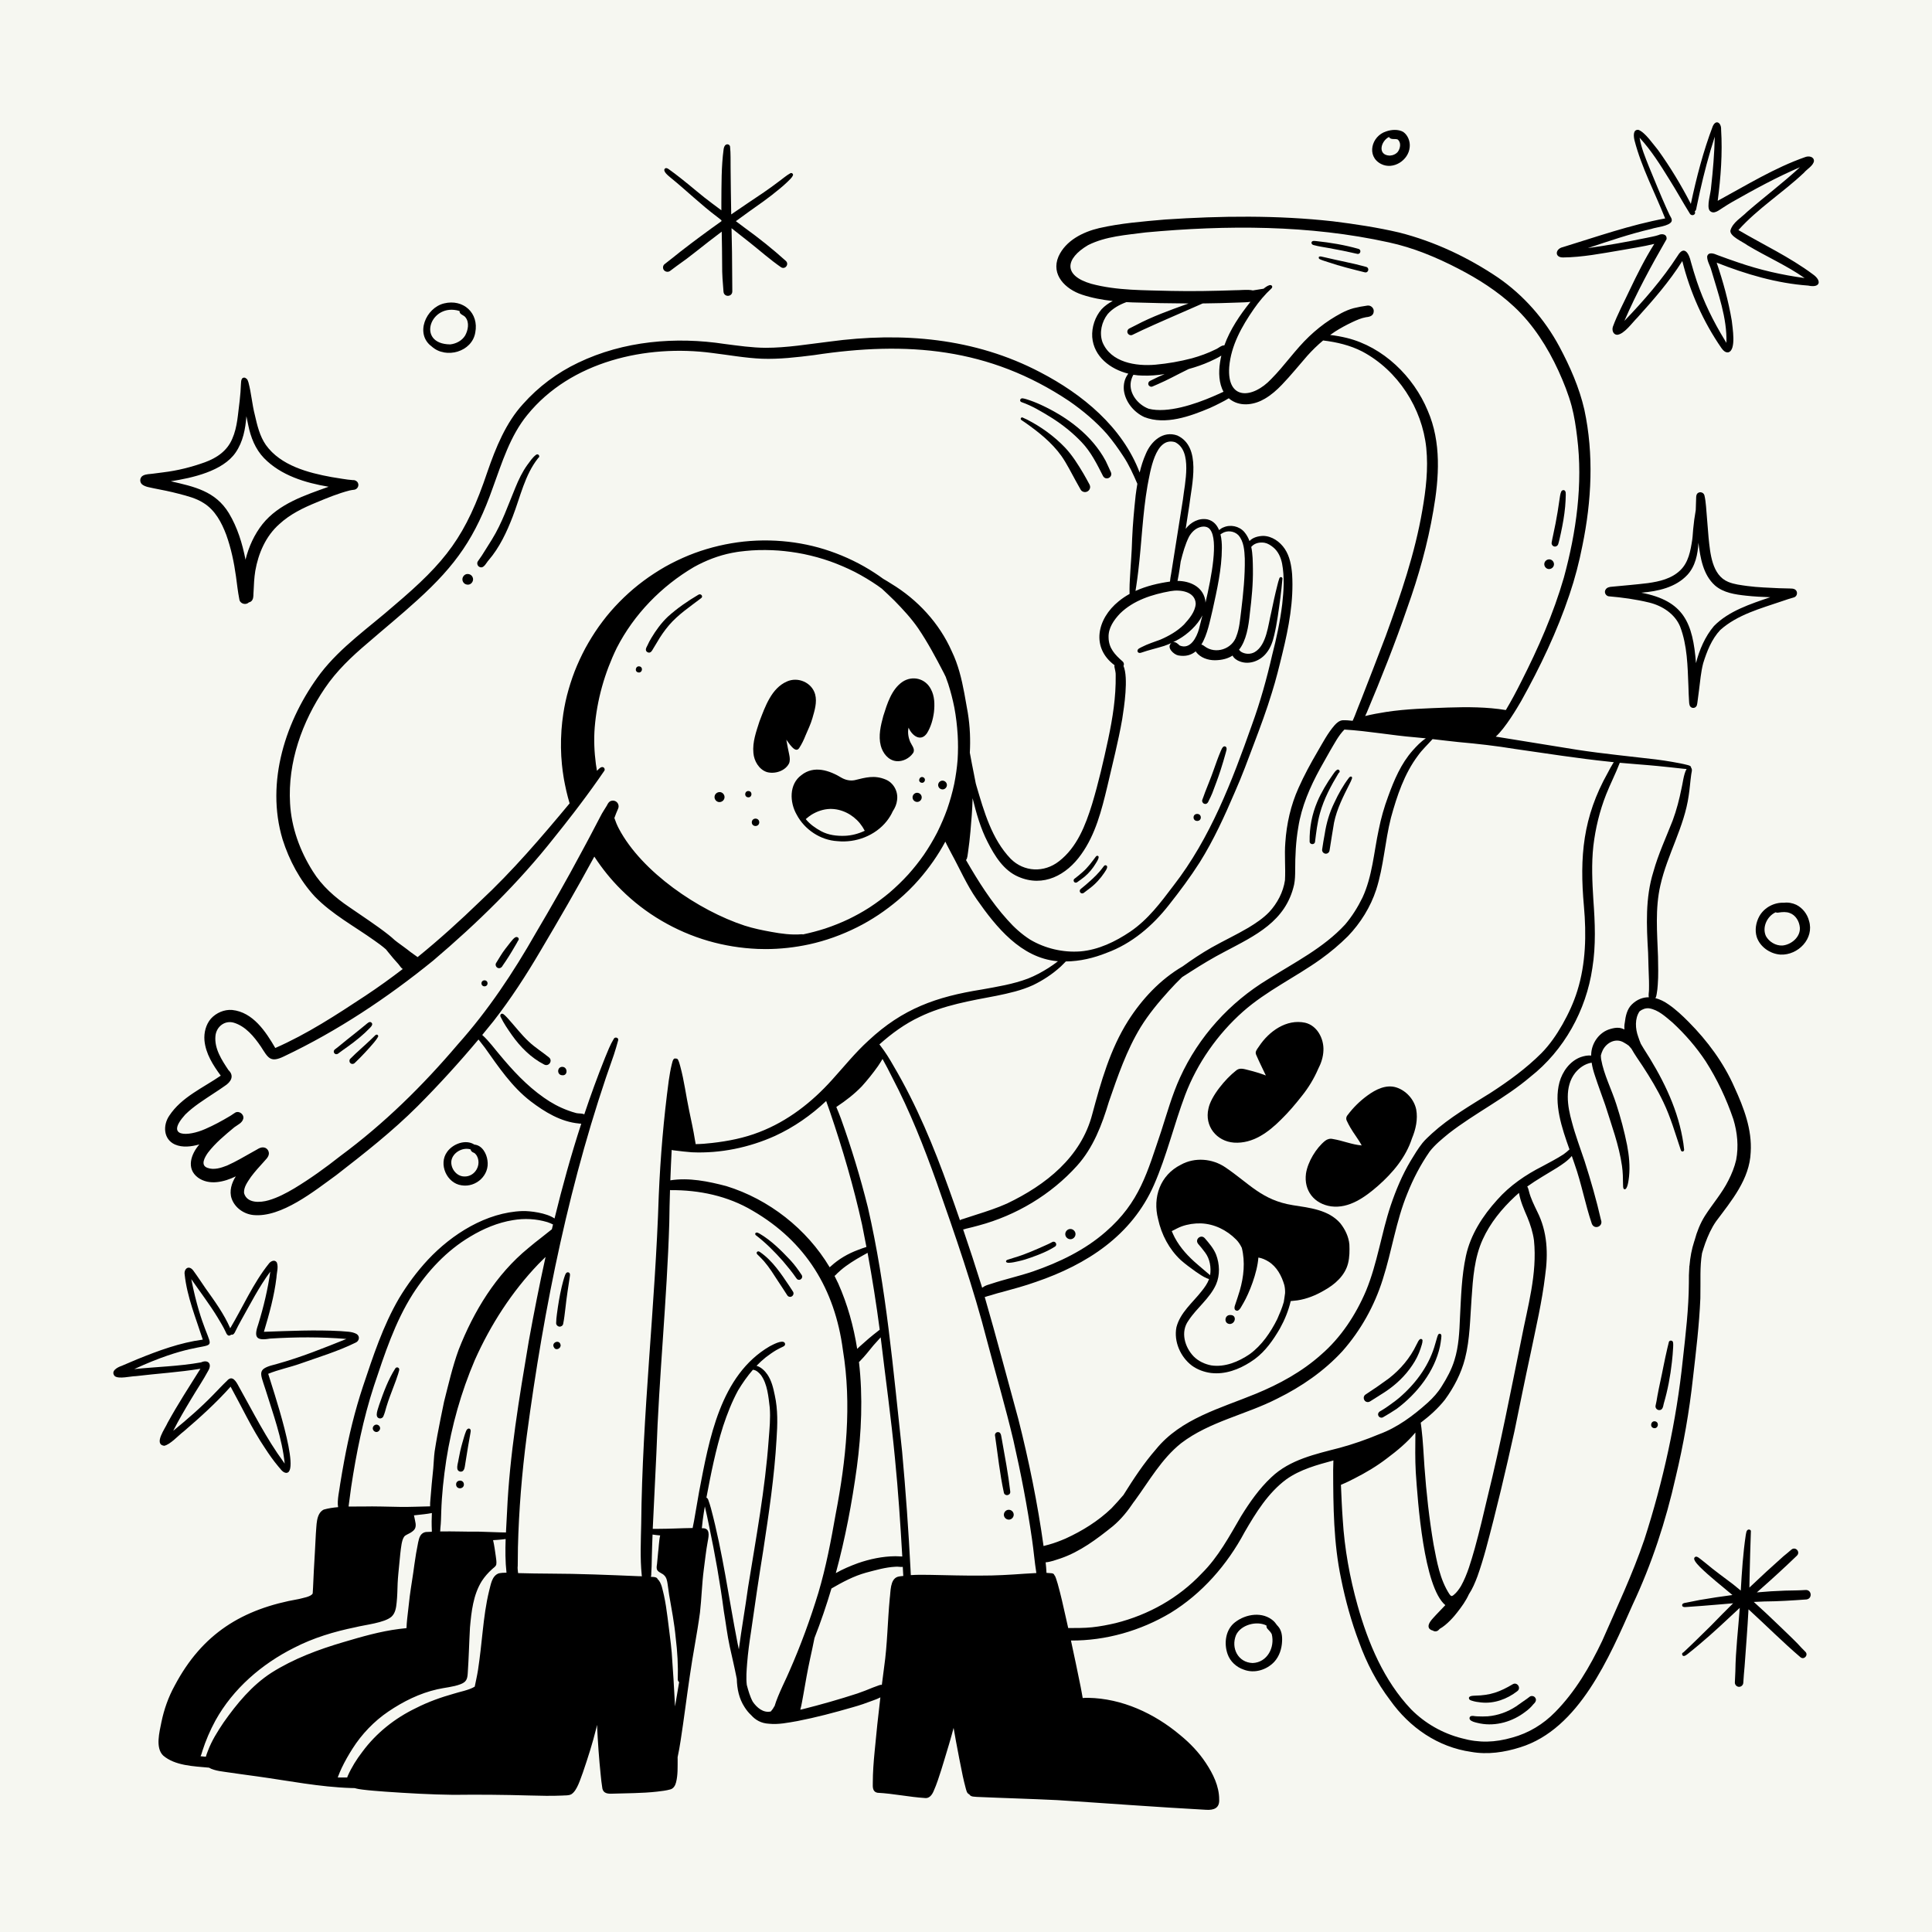 <?xml version="1.0" encoding="utf-8"?>
<!-- Generator: Adobe Illustrator 28.2.0, SVG Export Plug-In . SVG Version: 6.00 Build 0)  -->
<svg version="1.1" xmlns="http://www.w3.org/2000/svg" xmlns:xlink="http://www.w3.org/1999/xlink" x="0px" y="0px"
	 viewBox="0 0 500 500" style="enable-background:new 0 0 500 500;" xml:space="preserve">
<style type="text/css">
	.st0{fill:#F6F7F1;}
</style>
<g id="BACKGROUND">
	<rect class="st0" width="500" height="500"/>
</g>
<g id="OBJECTS">
	<g>
		<path d="M142.08,273.66c-1.71-1.4-3.62-2.56-5.23-4.09c-1.91-1.78-3.48-3.86-5.22-5.79c-0.41-0.44-0.79-0.89-1.26-1.26
			c-0.12-0.09-0.25-0.18-0.4-0.18c-0.45-0.01-0.6,0.5-0.4,0.84c0.8,1.68,1.88,3.22,2.94,4.74c2.17,3.06,4.93,5.84,8.29,7.56
			C141.99,276.16,143.14,274.53,142.08,273.66z"/>
		<path d="M145.56,276.1c-1.42-0.04-1.5,2.1-0.08,2.17C147,278.46,146.97,276.16,145.56,276.1z"/>
		<path d="M123.96,146.65c1.21,0.74,1.82-0.96,2.5-1.67c2.83-3.3,4.69-7.29,6.24-11.32c1.98-5.11,3.11-10.76,6.59-15.13
			c0.6-0.35,0.09-1.2-0.5-0.87c-0.96,0.68-1.6,1.72-2.31,2.65c-1.3,1.8-2.25,3.81-3.09,5.86c-1.89,4.52-3.45,9.19-6.04,13.38
			c-0.87,1.43-1.78,2.83-2.67,4.26c-0.31,0.48-0.65,0.95-0.99,1.42C123.37,145.68,123.51,146.34,123.96,146.65z"/>
		<path d="M121.11,151.31c0.75,0,1.35-0.71,1.32-1.44c-0.02-0.36-0.18-0.71-0.45-0.96c-0.28-0.25-0.62-0.36-0.99-0.36
			c-0.75,0-1.35,0.71-1.32,1.44c0.02,0.36,0.18,0.71,0.45,0.96C120.39,151.2,120.74,151.31,121.11,151.31z"/>
		<path d="M264.42,104.08c0.02,0,0.03,0,0.05,0.01c0,0-0.01,0-0.01,0C264.45,104.09,264.44,104.09,264.42,104.08
			c-0.01,0-0.02,0-0.02,0c2.72,0.95,5.21,2.47,7.65,3.97c2.87,1.8,5.53,3.92,7.86,6.37c2.42,2.53,3.94,5.6,5.53,8.73
			c0.68,1.34,2.63,0.42,2.06-0.94c-0.46-0.97-0.87-1.97-1.35-2.93c-3.59-6.67-9.97-11.38-16.75-14.51
			c-1.22-0.56-2.47-1.05-3.75-1.45c-0.51-0.12-1.48-0.56-1.64,0.22C263.98,103.81,264.17,104.04,264.42,104.08z"/>
		<path d="M280.38,122.54c-1.41-2.37-2.89-4.74-4.79-6.75c-2.8-2.92-6.15-5.33-9.74-7.18c-0.39-0.19-0.79-0.35-1.17-0.54
			c-0.08-0.06-0.23-0.08-0.36,0.01c-0.58,0.53,0.5,0.88,0.84,1.18c3.55,2.48,7.03,5.23,9.56,8.78c1.43,2.05,2.51,4.31,3.73,6.49
			c0.41,0.73,0.83,1.46,1.23,2.2c0.16,0.29,0.49,0.51,0.81,0.58c0.69,0.18,1.44-0.28,1.6-0.97c0.09-0.36,0.01-0.7-0.16-1.01
			C281.42,124.38,280.91,123.45,280.38,122.54z"/>
		<path d="M206.17,210.81c2.04,3.88,6.16,6.64,10.56,6.88c4.76,0.49,9.78-1.42,12.77-5.2c0.61-0.78,1.14-1.62,1.54-2.52
			c0.58-0.86,1.01-1.85,1.12-2.89c0.33-2.22-0.9-4.53-3.01-5.36c-2.88-1.18-5.14-0.5-7.98,0.19c-1.15,0.22-2.34-0.04-3.35-0.61
			c-3.19-1.94-7.16-3.28-10.42-0.7C204.17,202.95,204.35,207.63,206.17,210.81z M208.77,211.78c0.39-0.32,0.78-0.64,1.21-0.91
			c1.46-0.9,3.11-1.47,4.83-1.52c2.96-0.06,5.85,1.43,7.71,3.7c0.41,0.53,0.81,1.08,1.11,1.68c0.05,0.1,0.11,0.2,0.19,0.26
			c-1.64,0.79-3.43,1.25-5.2,1.32c-2.08,0.07-4.22-0.19-6.08-1.18c-1.51-0.81-2.94-1.82-4.01-3.14
			C208.61,211.94,208.69,211.86,208.77,211.78z"/>
		<path d="M198.5,199.82c2.06,0.55,4.69-0.28,5.7-2.24c0.3-0.71,0.21-1.49,0.06-2.23c-0.26-1.3-0.55-2.6-0.76-3.91
			c0.61,0.75,2.31,3.69,3.32,2.17c0.67-1.02,1.2-2.13,1.65-3.27c0.62-1.47,1.34-2.92,1.78-4.47c0.57-1.98,1.25-4.12,0.71-6.17
			c-0.84-3.07-4.44-4.62-7.31-3.33c-4.01,1.75-5.64,6.53-7.1,10.33c-0.84,2.63-1.84,5.34-1.57,8.14
			C195.13,196.93,196.43,199.17,198.5,199.82z"/>
		<path d="M231.96,196.98c1.66,0.17,3.37-0.71,4.32-2.06c0.68-0.99-0.3-1.98-0.7-2.88c-0.5-1.16-0.73-2.48-0.44-3.73
			c0.82,2.02,3.12,3.82,4.75,1.46c1.03-1.65,1.57-3.59,1.82-5.5c0.21-1.99,0.18-4.11-0.79-5.9c-1.42-2.8-4.77-3.63-7.37-1.91
			c-2.84,1.96-3.95,5.67-4.95,8.82c-0.67,2.48-1.32,5.14-0.66,7.7C228.44,194.89,229.87,196.77,231.96,196.98z"/>
		<path d="M193.34,206.29c1.39,0.46,1.58-1.76,0.14-1.56C192.73,204.88,192.63,206.01,193.34,206.29z"/>
		<path d="M186.18,207.58c0.7,0,1.31-0.54,1.33-1.26c0.02-0.69-0.55-1.33-1.26-1.33c-0.7,0-1.31,0.54-1.33,1.26
			C184.9,206.94,185.47,207.58,186.18,207.58z"/>
		<path d="M196.5,212.84c0-1.28-1.86-1.33-1.94-0.05C194.56,214.07,196.42,214.11,196.5,212.84z"/>
		<path d="M239,201.19c-0.99-0.51-1.65,1.1-0.55,1.38C239.28,202.78,239.75,201.61,239,201.19z"/>
		<path d="M243.94,204.3c0.62,0,1.12-0.54,1.12-1.15c-0.01-0.62-0.53-1.12-1.15-1.12c-0.62,0-1.12,0.54-1.12,1.15
			C242.81,203.81,243.33,204.3,243.94,204.3z"/>
		<path d="M237.34,205.17c-0.64,0-1.18,0.56-1.17,1.2c0.01,0.65,0.55,1.17,1.2,1.17c0.64,0,1.18-0.56,1.17-1.2
			C238.53,205.69,237.98,205.17,237.34,205.17z"/>
		<path d="M167.56,168.79c0.87,0.43,1.21-0.48,1.58-1.07c0.32-0.5,0.62-1.01,0.92-1.52c0.89-1.56,1.93-3.04,3.09-4.41
			c2.36-2.75,5.39-4.76,8.24-6.94c0.73-0.43,0.04-1.35-0.64-0.94c-2.78,1.64-5.47,3.49-7.89,5.67c-1.71,1.62-3.1,3.53-4.3,5.54
			c-0.38,0.61-0.71,1.26-1,1.91C167.26,167.61,166.81,168.33,167.56,168.79z"/>
		<path d="M165.26,174.04c0.9,0.12,1.24-1.22,0.39-1.54C164.51,172.11,164.05,173.88,165.26,174.04z"/>
		<path d="M316.72,193.19c-0.44,0.23-0.58,0.76-0.79,1.18c-0.69,1.61-1.26,3.27-1.85,4.92c-0.67,1.94-1.47,3.83-2.21,5.75
			c-0.24,0.63-0.44,1.28-0.7,1.91c-0.17,0.41,0.05,0.89,0.46,1.05c0.67,0.26,1.04-0.33,1.24-0.87c0.3-0.61,0.61-1.21,0.86-1.84
			c0.75-1.99,1.51-3.97,2.16-5.99c0.46-1.46,0.92-2.94,1.32-4.43c0.09-0.48,0.41-1.06,0.11-1.52
			C317.18,193.17,316.94,193.1,316.72,193.19z"/>
		<path d="M308.89,211.56c0.03,1.22,1.88,1.2,1.88-0.02C310.74,210.32,308.89,210.34,308.89,211.56z"/>
		<path d="M282.95,224.42c0.3-0.49,1.69-2.33,1.32-2.8c-0.21-0.28-0.56-0.12-0.71,0.13c-1.03,1.38-2.06,2.78-3.36,3.92
			c-0.7,0.6-1.38,1.21-2.13,1.75c-0.4,0.29-0.21,0.97,0.28,1.01c0.15,0.02,0.29-0.03,0.41-0.11c0.34-0.24,0.68-0.48,1.02-0.73
			C281.02,226.72,282.09,225.64,282.95,224.42z"/>
		<path d="M285.97,223.94c-0.19,0.06-0.3,0.22-0.41,0.37c-0.32,0.44-0.67,0.86-1.02,1.28c-1.12,1.3-2.42,2.42-3.71,3.54
			c-0.38,0.33-0.76,0.64-1.15,0.95c-0.27,0.21-0.33,0.62-0.11,0.89c0.21,0.28,0.62,0.32,0.89,0.12c0.53-0.4,1.06-0.81,1.59-1.21
			c1.48-1.11,2.73-2.5,3.76-4.03c0.28-0.49,0.76-1,0.72-1.59C286.47,224.02,286.21,223.87,285.97,223.94z"/>
		<path d="M95.71,266.05c0.24-0.28,0.55-0.54,0.61-0.92c0.05-0.37-0.31-0.7-0.67-0.62c-0.25,0.05-0.47,0.23-0.66,0.38
			c-0.59,0.46-1.15,0.95-1.73,1.42c-1.12,0.92-2.27,1.81-3.4,2.71c-1.08,0.86-2.11,1.77-3.22,2.59c-0.3,0.22-0.35,0.67-0.12,0.96
			c0.23,0.3,0.66,0.34,0.96,0.12c0.84-0.64,1.71-1.25,2.57-1.86C92.05,269.39,94,267.83,95.71,266.05z"/>
		<path d="M97.5,267.76c-0.16,0-0.28,0.09-0.4,0.19c-0.34,0.31-0.65,0.65-0.99,0.96c-1.79,1.73-3.7,3.32-5.45,5.09
			c-0.31,0.3-0.3,0.82,0.01,1.12c0.31,0.31,0.81,0.3,1.12-0.01c0.41-0.4,0.83-0.81,1.24-1.21c0.87-0.88,1.71-1.78,2.54-2.7
			c0.8-0.95,1.73-1.86,2.31-2.96C97.92,268,97.76,267.76,97.5,267.76z"/>
		<path d="M133.41,242.55c-0.53,0.27-0.87,0.82-1.26,1.25c-0.47,0.58-0.92,1.17-1.37,1.76c-0.9,1.15-1.61,2.43-2.39,3.67
			c-0.26,0.41-0.06,0.99,0.35,1.22c0.53,0.31,1.11-0.04,1.35-0.55c1.14-1.62,2.18-3.3,3.17-5.02c0.27-0.46,0.56-0.92,0.8-1.41
			c0.16-0.14,0.23-0.36,0.17-0.57C134.14,242.55,133.74,242.41,133.41,242.55z"/>
		<path d="M124.6,254.5c0.05,1.04,1.56,1.02,1.58-0.02C126.14,253.43,124.62,253.45,124.6,254.5z"/>
		<path d="M146.68,329.34c-0.27,0.18-0.39,0.51-0.49,0.8c-0.34,0.95-0.59,1.95-0.83,2.93c-0.54,2.31-0.92,4.65-1.23,7
			c-0.11,0.78-0.19,1.57-0.2,2.36c-0.01,0.45,0.37,0.84,0.81,0.9c0.43,0.05,0.91-0.24,1-0.68c0.27-1.3,0.41-2.63,0.57-3.95
			c0.18-1.53,0.35-3.06,0.59-4.58c0.18-1.16,0.37-2.32,0.53-3.48c0.04-0.35,0.14-0.71,0.03-1.05
			C147.34,329.3,146.94,329.17,146.68,329.34z"/>
		<path d="M143.41,348.77c0.51,0.86,1.82,0.18,1.67-0.72C144.78,346.5,142.51,347.48,143.41,348.77z"/>
		<path d="M261.45,386c-0.52-4.56-1.39-9.07-2.19-13.58c-0.18-0.67-0.1-1.89-1.1-1.79c-0.44,0.06-0.76,0.52-0.64,0.95
			c0.72,4.89,1.22,9.83,2.27,14.66C259.97,387.33,261.59,387.08,261.45,386z"/>
		<path d="M261.06,390.73c-0.69,0-1.26,0.6-1.26,1.29c0.01,0.7,0.6,1.26,1.29,1.26c0.69,0,1.26-0.6,1.26-1.29
			C262.34,391.29,261.76,390.73,261.06,390.73z"/>
		<path d="M173.44,70.1c0.56-0.42,1.11-0.84,1.67-1.25c1.71-1.2,3.39-2.44,5.02-3.75c2.19-1.75,4.41-3.46,6.65-5.15
			c0.05,2.87,0.11,5.74,0.11,8.61c-0.03,2.31,0.16,4.61,0.35,6.91c0.11,1.51,2.28,1.42,2.28-0.07c-0.01-3.41-0.07-6.81-0.08-10.22
			c-0.04-2.04-0.09-4.08-0.12-6.12c1.56,1.24,3.13,2.47,4.7,3.7c2.68,2.13,5.25,4.41,8.06,6.37c1.13,0.78,2.28-0.81,1.23-1.66
			c-3.35-3.02-6.87-5.83-10.52-8.47c-0.78-0.59-1.57-1.17-2.35-1.76c2.36-1.73,4.74-3.44,7.13-5.12c1.44-1.03,2.83-2.13,4.2-3.26
			c0.66-0.55,1.32-1.11,1.94-1.71c0.52-0.54,1.16-1.03,1.48-1.72c0.21-0.37-0.26-0.79-0.62-0.61c-1.08,0.59-2.02,1.45-3.03,2.17
			c-2.55,1.95-5.22,3.73-7.89,5.5c-1.48,0.99-2.95,1.99-4.41,3c-0.07-4-0.13-7.99-0.16-11.99c-0.03-1.85,0.05-3.72-0.14-5.56
			c0,0,0,0,0,0c-0.07-0.49-0.64-0.74-1.06-0.49c-0.4,0.22-0.52,0.71-0.6,1.13c-0.62,4.58-0.55,9.22-0.59,13.84c0,0.67,0,1.34,0,2.01
			c-0.78-0.58-1.55-1.16-2.33-1.74c-2.84-2.08-5.45-4.44-8.23-6.6c-1.01-0.78-2-1.57-3.04-2.29c-0.27-0.18-0.61-0.42-0.94-0.22
			c-0.85,0.66,0.87,1.94,1.4,2.4c4.11,3.33,7.82,6.98,12.11,10.19c0.35,0.28,0.7,0.56,1.05,0.84c0,0.08,0,0.16,0,0.24
			c-3.6,2.55-7.15,5.18-10.64,7.89c-1.36,1.07-2.68,2.17-4.06,3.21c-0.49,0.37-0.55,1.11-0.18,1.57
			C172.26,70.41,172.96,70.47,173.44,70.1z"/>
		<path d="M36.78,125.37c0.86,0.67,2.02,0.76,3.05,1.01c2.15,0.41,4.29,0.84,6.41,1.4c2.22,0.58,4.49,1.14,6.44,2.39
			c2.98,1.84,4.67,5.04,5.87,8.23c1.26,3.5,2.02,7.15,2.53,10.83c0.26,1.96,0.48,3.93,0.86,5.87c0.15,1.16,1.69,1.59,2.45,0.8
			c0.39-0.07,0.75-0.3,0.94-0.68c0.34-0.63,0.21-1.38,0.29-2.07c0.08-1.81,0.16-3.62,0.45-5.41c0.79-4.53,2.71-9,6.21-12.09
			c2.76-2.56,6.16-4.21,9.61-5.62c2.8-1.17,5.62-2.33,8.56-3.09c0.41-0.1,0.83-0.15,1.25-0.2c0.79-0.13,1.28-1.01,0.94-1.74
			c-0.21-0.48-0.73-0.79-1.25-0.74c-1.87-0.13-3.71-0.52-5.56-0.79c-6.1-1.11-13.2-2.98-17.02-8.31c-1.61-2.32-2.25-5.11-2.87-7.82
			c-0.71-2.76-0.9-5.62-1.64-8.37c-0.11-0.33-0.21-0.69-0.46-0.94c-0.06-0.05-0.13-0.09-0.2-0.12c-0.28-0.28-0.74-0.24-0.99,0.07
			c-0.28,0.38-0.24,0.9-0.29,1.35c-0.06,1.46-0.16,2.91-0.33,4.36c-0.46,3.32-0.55,6.79-1.93,9.89c-1.33,3.12-3.97,4.92-7.08,6.06
			c-3.48,1.25-7.09,2.16-10.76,2.6c-0.87,0.12-1.74,0.23-2.61,0.34c-0.89,0.14-1.87,0.07-2.68,0.53
			C36.15,123.59,36.07,124.76,36.78,125.37z M60.99,117.1c1.91-2.78,2.52-6.07,2.78-9.37c0.15,0.77,0.31,1.54,0.48,2.31
			c0.63,3.12,1.83,6.19,4.07,8.51c4.37,4.5,10.69,6.41,16.73,7.42c-6.17,2.22-12.84,4.36-17.1,9.65c-2.13,2.69-3.58,5.88-4.41,9.22
			c-0.83-4.22-2.09-8.35-4.31-12.04c-3.49-5.72-8.95-6.85-15.02-8.25C49.72,123.69,57.67,121.96,60.99,117.1z"/>
		<path d="M111.75,89.69c3.65,3.29,10.43,1.38,11.25-3.63c0.99-5.05-3.11-8.76-8.07-7.54C110.19,79.66,107.31,86.46,111.75,89.69z
			 M118.94,80.49c-0.1,0.91,1.1,1.02,1.53,1.64c1.06,1.33,0.67,3.32-0.09,4.7c-0.81,1.34-2.32,2.12-3.84,2.3
			C107.59,89.07,111.37,78.15,118.94,80.49z"/>
		<path d="M126.15,300.28c-0.24-1.79-1.4-3.89-3.38-4.06c-2.26-1.47-5.63-0.17-7.07,1.91c-2.28,3.14-0.07,8.11,3.75,8.63
			C123.2,307.38,126.78,304.12,126.15,300.28z M116.82,300.39c0.36-2.14,2.93-3.56,4.96-2.93c0.07,0.44,0.43,0.73,0.83,0.86
			c0.3,0.13,0.51,0.39,0.7,0.65c1.48,2.38-0.35,5.64-3.19,5.5C118.1,304.43,116.55,302.32,116.82,300.39z"/>
		<path d="M43.37,368.22c-0.55,1.36-3.7,5.54-0.9,5.95c1.57-0.28,3.73-2.72,5.1-3.74c4.24-3.63,8.39-7.39,12.11-11.56
			c2.93,5.31,5.48,10.83,8.88,15.88c1.05,1.62,2.16,3.2,3.4,4.69c0.56,0.59,1.01,1.43,1.82,1.69c4.7,1.2-3.68-23.15-4.37-25.59
			c2.71-1.11,5.62-1.67,8.38-2.66c4.76-1.69,9.64-3.15,14.18-5.38c0.98-0.38,1.27-1.61,0.36-2.24c-1.25-0.72-2.81-0.62-4.2-0.77
			c-6.61-0.37-13.22-0.04-19.83,0.18c1.38-4.61,2.68-9.27,3.25-14.06c0.05-1.27,0.56-2.67,0.09-3.89c-0.54-0.84-1.59-0.34-2.06,0.31
			c-4.07,5.09-6.68,11.15-10,16.72c-1.62-3.73-4.02-7.01-6.37-10.31c-0.99-1.43-2.07-3.1-3.13-4.54c-0.23-0.31-0.5-0.61-0.86-0.75
			c-1.04-0.39-1.6,0.79-1.43,1.67c0.62,5.83,2.91,11.32,4.69,16.87c-5.9,0.79-11.52,2.87-17.01,5.1c-1.34,0.55-2.66,1.13-4,1.7
			c-1.09,0.36-2.92,1.35-1.77,2.65c1.08,0.82,4.05,0.02,5.47,0c5.56-0.67,11.17-1,16.7-1.91C48.97,358.85,46,363.44,43.37,368.22z
			 M34.74,354.32c26.68-12.34,19.95,3.07,14.76-23.29c2.26,3.28,4.71,6.47,6.79,9.88c0.73,1.22,1.48,2.43,2.08,3.71
			c0.26,0.66,0.7,1.46,1.46,0.79c0.61,0.13,0.9-0.45,1.11-0.92c0.46-0.92,0.92-1.84,1.43-2.73c2.43-4.31,4.62-8.65,7.58-12.66
			c-0.63,4.53-1.71,9.06-3.06,13.45c-1.17,3.35-0.84,4.54,2.95,3.88c6.59-0.42,13.23-0.46,19.81,0.09
			c-5.92,2.38-11.74,4.73-17.92,6.45c-5.31,1.3-4.51,2.01-3.02,6.63c1.95,6.3,4.31,12.59,4.97,19.19c-0.09-0.13-0.17-0.26-0.26-0.38
			c-4.51-6.14-7.92-12.99-11.64-19.62c-0.66-1.24-1.65-3.05-3.05-1.43c-1.17,1.11-2.27,2.3-3.4,3.46c-3.28,3.39-6.85,6.5-10.5,9.47
			c1.41-2.78,2.99-5.47,4.6-8.14c1.49-2.52,3.15-4.95,4.53-7.53c0.94-1.73-0.16-2.83-1.93-2.04
			C46.35,353.61,40.5,353.72,34.74,354.32z"/>
		<path d="M469.16,70.98c-6-4.47-12.83-7.65-19.26-11.44c5.04-5.62,11.53-9.69,16.99-14.86c0.76-0.93,2.39-1.79,2.56-3
			c0.01-1.17-1.36-1.37-2.23-1.04c-7.99,2.79-15.26,7.31-22.68,11.33c0.8-6.1,1.26-12.3,0.88-18.45c0.08-1.71-1.31-2.74-2.16-0.84
			c-2.47,6.5-4.22,13.28-5.67,20.09c-2.49-4.84-5.32-9.52-8.5-13.95c-1.28-1.5-3.28-4.53-5.05-5.21c-1.53-0.16-1.25,1.79-1.02,2.76
			c1.81,6.98,5.26,13.45,7.92,20.16c-9.03,1.68-17.69,4.73-26.45,7.42c-2.01,0.43-2.23,2.69,0.01,2.68
			c5.03-0.05,9.99-1.03,14.94-1.86c2.9-0.52,5.83-0.95,8.69-1.65c-2.42,3.84-4.45,7.91-6.4,12c-1.45,3.11-3.1,6.15-4.29,9.36
			c-0.33,0.87-0.02,2.11,1.06,2.17c1.84-0.14,3.92-3.15,5.23-4.43c4.19-4.65,8.29-9.33,11.65-14.66c2,8.01,5.42,15.71,10.12,22.51
			c0.43,0.6,1.04,1.27,1.83,1.1c2.07-0.64,1.02-6.45,0.85-8.19c-0.86-5.1-2.25-10.12-3.91-15.01c7.6,3,15.52,5.35,23.71,5.94
			C471.08,74.59,471.56,72.66,469.16,70.98z M449.83,67.92c-1.79-0.61-3.57-1.24-5.34-1.9c-0.85-0.38-2.36-0.94-2.68,0.35
			c-0.02,1.22,0.75,2.34,1.06,3.5c1.78,6.11,4.12,12.39,3.93,18.86c-0.16-0.25-0.31-0.51-0.47-0.77c-2.92-4.77-5.41-9.83-7.19-15.14
			c-0.57-1.66-1.05-3.35-1.54-5.05c-0.46-2.1-1.71-4.43-3.41-1.6c-3.96,6.13-8.77,11.62-13.8,16.88c3.16-7.29,6.96-14.3,10.91-21.15
			c0.17-1.3-1.16-1.53-2.1-1.06c-1.01,0.34-2.06,0.48-3.09,0.72c-5.04,1.03-10.1,1.96-15.19,2.65c5.44-1.81,10.87-3.67,16.46-4.97
			c1.3-0.46,4.66-0.71,5.22-1.94c0.21-0.6-0.23-1.12-0.49-1.62c-0.3-0.6-0.56-1.21-0.84-1.81c-1.59-3.54-3.03-7.14-4.52-10.73
			c-0.96-2.44-2.01-4.89-2.43-7.5c3.02,3.27,5.39,7.06,7.72,10.83c1.83,2.89,3.46,5.89,5.27,8.78c0.44,0.84,1.72,0.36,1.29-0.54
			c0.46-0.32,0.4-0.94,0.54-1.42c0.27-1.23,0.52-2.45,0.79-3.68c1.07-4.78,2.32-9.54,3.85-14.24c-0.1,4.34-0.46,8.67-0.94,12.98
			c-0.04,1.56-1.27,5.07-0.35,6.2c1.08,1.09,2.46-0.25,3.45-0.83c0.76-0.5,1.54-0.98,2.33-1.44c5.7-3.23,11.52-6.42,17.55-9
			c-4.38,4.06-9.16,7.63-13.67,11.55c-1.48,1.5-3.71,2.69-4.32,4.81c-0.27,1.5,3.28,2.97,4.38,3.82c4.88,2.94,10.14,5.22,14.82,8.5
			C461.15,71.16,455.5,69.87,449.83,67.92z"/>
		<path d="M357.41,42.43c3.14,1.62,7.13-0.93,7.42-4.35c0.16-1.45-0.45-3.08-1.66-3.93c-1.27-0.75-3.11-0.62-4.46-0.13
			C354.94,35.21,353.55,40.43,357.41,42.43z M359.46,35.45c0.47,0.82,1.5,0.37,2.24,0.64c0.98,0.76,0.72,2.28,0.07,3.18
			c-0.51,0.64-1.33,0.97-2.13,1C356.44,40.14,357.32,36.54,359.46,35.45z"/>
		<path d="M464.54,152.55c-0.41-0.26-0.9-0.23-1.37-0.25c-0.93-0.02-1.86-0.03-2.78-0.07c-2.73-0.14-5.47-0.21-8.18-0.57
			c-1.66-0.24-3.37-0.41-4.94-1.06c-4.24-1.74-4.67-7.46-5.09-11.43c-0.14-1.76-0.29-3.52-0.43-5.27c-0.19-1.89-0.21-3.82-0.64-5.68
			c-0.22-0.95-1.58-1.14-2-0.25c-0.17,0.38-0.15,0.82-0.16,1.24c-0.03,0.93-0.06,1.86-0.09,2.79c-0.29,1.65-0.52,3.3-0.67,4.97
			c-0.06,0.63-0.09,1.27-0.15,1.9c-0.03,0.29-0.07,0.59-0.1,0.88c-0.43,2.78-0.96,5.79-3.07,7.82c-2.23,2.19-5.39,2.92-8.39,3.34
			c-3.09,0.38-6.19,0.63-9.29,0.93c-0.66,0.03-1.39,0.19-1.71,0.83c-0.36,0.66,0.09,1.51,0.81,1.65c3.53,0.3,7.07,0.78,10.51,1.62
			c3.38,0.82,6.64,2.91,8.01,6.21c1.87,4.9,1.94,10.24,2.15,15.41c0.04,1.33,0.08,2.66,0.17,3.99c0.03,0.62,0.08,1.39,0.77,1.61
			c0.5,0.17,1.05-0.1,1.24-0.61c0.11-0.32,0.12-0.66,0.18-1c0.13-0.95,0.25-1.9,0.37-2.84c0.31-2.36,0.49-4.75,1.09-7.06
			c0.96-3.07,2.18-6.22,4.41-8.6c4.49-4.01,10.5-5.58,16.08-7.49c1-0.35,2.01-0.68,3.02-0.96
			C465.19,154.32,465.34,153.03,464.54,152.55z M443.56,162.03c-2.28,2.68-3.79,6.19-4.64,9.59c-0.82-10.42-3.11-16.11-14.15-18.23
			c4.29-0.36,8.9-1.35,11.94-4.63c2.06-2.25,2.68-5.34,2.84-8.3c0.5,3.92,1.19,8.27,4.28,11.05c2.22,1.93,5.24,2.34,8.06,2.65
			c2.08,0.23,4.17,0.33,6.26,0.4C453.07,156.29,447.39,158.11,443.56,162.03z"/>
		<path d="M467.31,411.49c-1.77,0.12-3.55,0.11-5.33,0.16c-2.45,0.08-4.88,0.24-7.31,0.46c0.31-0.28,0.63-0.56,0.94-0.83
			c3.2-2.82,6.34-5.7,9.41-8.66c1.02-0.97-0.34-2.46-1.4-1.59c-0.68,0.6-1.38,1.17-2.08,1.74c-2.99,2.65-5.92,5.35-8.8,8.09
			c0.02-0.9,0.04-1.81,0.05-2.71c0.07-3.99,0.22-8.03,0.34-11.99c-0.13-0.26-0.44-0.38-0.71-0.29c-0.51,0.22-0.49,0.88-0.61,1.35
			c-0.72,4.77-1.02,9.61-1.3,14.42c-0.68-0.56-1.36-1.12-2.05-1.67c-2.34-1.79-4.75-3.49-7-5.4c-0.43-0.35-0.86-0.7-1.31-1.04
			c-0.39-0.26-0.78-0.72-1.3-0.66c-1.17,0.45,0.56,2.07,1.03,2.6c2.66,2.63,5.63,4.9,8.47,7.32c-2.82,0.36-5.64,0.8-8.45,1.28
			c-1.18,0.22-2.35,0.46-3.52,0.7c-0.32,0.06-0.85,0.1-1,0.45c-0.1,0.23-0.03,0.5,0.21,0.61c0.35,0.15,0.76,0.04,1.13,0.04
			c1.25-0.09,2.49-0.17,3.74-0.27c2.69-0.2,5.38-0.45,8.07-0.67c-1.91,1.89-3.81,3.8-5.68,5.74c-2.36,2.3-4.73,4.69-7.16,6.94
			c-0.2,0.1-0.39,0.24-0.37,0.52c0.24,0.96,1.18,0.12,1.62-0.22c0.93-0.73,1.84-1.49,2.75-2.25c3.65-3.04,7.08-6.32,10.56-9.55
			c-0.39,5.48-1.07,10.94-1.14,16.44c-0.03,0.95-0.08,1.9-0.13,2.84c-0.03,0.59,0.43,1.12,1.02,1.16c0.59,0.04,1.12-0.43,1.16-1.02
			c0.09-1.43,0.2-2.86,0.34-4.29c0.35-4.92,0.75-9.83,1.01-14.75c4.5,4.11,8.8,8.43,13.43,12.39c0.97,0.81,2.17-0.59,1.26-1.43
			c-0.67-0.64-1.22-1.26-1.91-2c-1.6-1.65-3.29-3.21-4.94-4.82c-2.13-2.05-4.27-4.08-6.47-6.05c0.91-0.05,1.82-0.09,2.73-0.12
			c3.64-0.02,7.26-0.26,10.88-0.52C469.09,413.75,468.9,411.42,467.31,411.49z"/>
		<path d="M329.61,419.53c-2.78-2.54-7.19-1.88-10.01,0.33c-2.44,1.9-2.89,5.44-1.9,8.22c0.66,1.92,2.31,3.4,4.21,4.03
			c2.74,1.05,5.91,0.06,7.87-2.03c1.31-1.43,1.94-3.39,2.02-5.3c0.07-1.35-0.1-2.83-1.03-3.88
			C330.33,420.49,330.07,419.93,329.61,419.53z M324.18,430.39c-3.78-0.13-5.66-3.88-4.3-7.22c1.21-2.66,5.36-3.8,7.89-2.48
			c-0.04,0.31,0.05,0.63,0.27,0.86c0.4,0.42,0.83,0.84,1.09,1.37C329.98,426.34,327.97,430.25,324.18,430.39z"/>
		<path d="M461.72,233.63c-2.56-0.14-5.16,1.25-6.41,3.5c-0.88,1.6-1.21,3.56-0.68,5.33c0.84,2.59,3.47,4.41,6.15,4.59
			c4.55,0.22,8.81-4.15,7.39-8.75c-0.44-1.75-1.67-3.33-3.29-4.14C463.91,233.71,462.8,233.49,461.72,233.63z M465.8,240.05
			c0.18,2.46-2.22,4.45-4.53,4.65c-1.72,0.08-3.43-0.96-4.25-2.44c-1.05-2.28,0.3-5.14,2.51-6.16c0.26,0.12,0.55,0.12,0.82,0.06
			c0.94-0.14,1.94-0.22,2.84,0.13C464.74,236.84,465.67,238.47,465.8,240.05z"/>
		<path d="M402.29,141.44c0.42,0.07,0.84-0.2,0.97-0.6c0.29-0.94,0.47-1.9,0.69-2.86c0.49-2.26,0.9-4.55,1.11-6.85
			c0.08-1.02,0.15-2.03,0.16-3.05c-0.02-0.36,0.05-0.78-0.21-1.07c-0.29-0.31-0.79-0.16-0.96,0.2c-0.32,0.7-0.34,1.5-0.48,2.24
			c-0.15,0.99-0.29,1.98-0.45,2.97c-0.33,2.02-0.72,4.02-1.16,6.02c-0.14,0.67-0.3,1.34-0.4,2.01
			C401.5,140.91,401.82,141.36,402.29,141.44z"/>
		<path d="M400.88,147.27c0.68,0,1.27-0.53,1.29-1.22c0.02-0.67-0.54-1.29-1.22-1.29s-1.27,0.53-1.29,1.22
			C399.64,146.65,400.2,147.27,400.88,147.27z"/>
		<path d="M351.26,65.7c0.85,0.18,1.15-1.07,0.31-1.29c-3.58-1.02-7.25-1.63-10.95-2.02c-0.32,0-0.69-0.12-0.99,0.05
			c-0.47,0.34-0.13,0.9,0.35,0.99c1.29,0.35,2.63,0.53,3.94,0.77C346.38,64.63,348.83,65.14,351.26,65.7z"/>
		<path d="M353.56,69.07c-3.47-0.97-7.03-1.59-10.54-2.44c-0.43-0.03-1.97-0.7-1.7,0.22c0.06,0.16,0.28,0.25,0.44,0.32
			c0.65,0.28,1.34,0.46,2.01,0.69c3.1,1.05,6.28,1.83,9.45,2.62C354.17,70.68,354.49,69.33,353.56,69.07z"/>
		<path d="M120.61,370.39c-0.4,0.98-0.66,2.02-0.96,3.04c-0.41,1.41-0.72,2.85-0.98,4.29c-0.09,0.94-0.94,2.87,0.45,3.14
			c1.21,0.11,1.15-1.45,1.33-2.28c0.22-1.42,0.45-2.84,0.69-4.26c0.19-1.11,0.4-2.22,0.59-3.34c0.04-0.34,0.17-0.71,0.02-1.03
			C121.33,369.39,120.78,369.9,120.61,370.39z"/>
		<path d="M118.07,384.44c0.27,1.05,1.83,0.94,1.98-0.12C120.19,382.71,117.73,382.86,118.07,384.44z"/>
		<path d="M98.19,367.07c0.43,0.1,0.89-0.15,1.04-0.57c0.34-0.77,0.54-1.6,0.77-2.41c0.54-1.78,1.21-3.52,1.87-5.25
			c0.42-1.09,0.83-2.18,1.18-3.3c0.09-0.52,0.61-1.32-0.08-1.63c-0.3-0.11-0.6,0.06-0.71,0.32c0.01-0.02,0.01-0.04,0.02-0.05
			c0.01-0.02,0.02-0.04,0.04-0.06c-1.86,2.9-3.05,6.18-4.18,9.42C97.92,364.46,96.79,366.74,98.19,367.07z"/>
		<path d="M98.07,368.95c-0.95-0.83-2.18,0.52-1.29,1.39C97.72,371.17,98.95,369.82,98.07,368.95z"/>
		<path d="M195.74,319.77c2.5,1.93,4.76,4.21,6.87,6.59c1.2,1.41,2.38,2.84,3.43,4.37c0.13,0.21,0.29,0.39,0.53,0.46
			c0.66,0.22,1.31-0.59,0.93-1.18c-0.88-1.35-1.83-2.65-2.92-3.84c-2.44-2.59-5-5.16-8.09-6.96c-0.26-0.12-0.57-0.33-0.86-0.18
			C195.31,319.23,195.45,319.64,195.74,319.77z"/>
		<path d="M204.32,332.88c-2.16-3.21-4.38-6.61-7.62-8.84c-0.12-0.08-0.26-0.17-0.41-0.19c-0.31-0.03-0.56,0.26-0.44,0.56
			c0.08,0.2,0.29,0.36,0.44,0.51c0.51,0.48,0.99,1,1.46,1.52c1.41,1.64,2.46,3.36,3.65,5.19c0.77,1.19,1.57,2.35,2.32,3.55
			c0.12,0.2,0.29,0.35,0.52,0.41c0.72,0.24,1.41-0.63,1.01-1.28C204.95,333.83,204.64,333.35,204.32,332.88z"/>
		<path d="M357.9,366.8c1.22-0.7,2.43-1.43,3.6-2.22c5.25-3.94,9.76-9.63,11.17-16.15c0.13-0.66,0.23-1.33,0.31-2
			c0.01-0.39,0.19-0.94-0.18-1.21c-0.64-0.29-0.77,0.64-0.92,1.06c-0.15,0.49-0.28,0.98-0.43,1.47c-1.42,5.25-4.66,9.81-8.68,13.42
			c-1.06,0.98-2.23,1.82-3.4,2.65c-0.62,0.44-1.25,0.86-1.91,1.25c-0.55,0.23-1.03,0.73-0.72,1.35
			C356.95,366.83,357.49,367.02,357.9,366.8z"/>
		<path d="M365.49,353.34c0.92-1.34,1.66-2.81,2.16-4.35c0.2-0.7,0.52-1.41,0.5-2.14c-0.05-0.25-0.32-0.39-0.56-0.31
			c-0.53,0.25-0.68,0.94-0.98,1.41c-1.65,3.48-4.18,6.47-7.23,8.82c-1.95,1.43-3.95,2.82-5.99,4.14c-0.79,0.49-0.49,1.8,0.41,1.93
			c0.27,0.05,0.55-0.02,0.79-0.17c1.31-0.83,2.64-1.65,3.94-2.5C361.27,358.35,363.67,356.07,365.49,353.34z"/>
		<path d="M432.05,347.08c-0.13,0.11-0.19,0.26-0.19,0.41c-0.13,0.46-0.23,0.93-0.34,1.39c-0.37,1.57-0.7,3.16-1.02,4.74
			c-0.49,2.57-1.11,5.11-1.57,7.68c-0.13,0.84-0.28,1.67-0.47,2.49c-0.11,0.52,0.28,1.04,0.79,1.13c1.05,0.15,1.16-0.9,1.33-1.66
			c1.03-3.51,1.71-7.12,2.11-10.76c0.15-1.27,0.25-2.54,0.32-3.82c0.01-0.42,0.05-0.84-0.03-1.26
			C432.94,346.99,432.38,346.79,432.05,347.08z"/>
		<path d="M428.43,367.86c-1.18-0.31-1.6,1.5-0.4,1.74C429.12,369.78,429.48,368.18,428.43,367.86z"/>
		<path d="M440.05,336.02c0.1-4.79-0.17-8.06,0.43-11.68c0.25-0.85,0.53-1.72,0.83-2.58c0.73-1.99,1.6-3.94,2.81-5.68
			c3.99-5.34,8.69-10.91,8.96-17.89c0.37-5.89-1.78-11.5-4.19-16.76c-2.8-6.39-7-12.05-11.9-16.99c-1.61-1.62-3.29-3.2-5.18-4.5
			c-1.08-0.76-2.23-1.33-3.4-1.63c0.19-0.29,0.28-0.67,0.33-1.01c0.16-0.81,0.23-1.64,0.29-2.47c0.19-2.42,0.09-4.86,0.06-7.28
			c-0.21-6.15-0.78-12.4,0.62-18.46c1.79-7.95,6.2-15.1,7.33-23.23c0.27-1.69,0.39-3.56,0.63-5.28c0.04-0.61,0.42-1.39-0.02-1.91
			c0.02-0.14-0.04-0.28-0.15-0.37c-0.2-0.16-0.45-0.23-0.7-0.3c-1.33-0.35-2.69-0.59-4.04-0.83c-1.39-0.24-2.8-0.45-4.2-0.63
			c-6.76-0.81-13.52-1.45-20.27-2.48c-6.86-1.12-13.72-2.22-20.59-3.33c-0.2-0.03-0.4-0.06-0.6-0.09c2.49-2.23,5.59-7.5,6.58-9.21
			c4.91-8.81,9.28-17.95,12.49-27.52c1.41-4.15,2.52-8.41,3.36-12.72c2.38-11.56,2.99-23.59,0.5-35.18
			c-1.31-5.72-3.71-11.14-6.46-16.3c-3.81-7.1-9.24-13.29-15.87-17.87c-7.78-5.25-16.46-9.35-25.57-11.66
			c-5.66-1.33-11.43-2.19-17.19-2.91c-14.41-1.6-28.95-1.42-43.39-0.46c-5.73,0.5-11.5,0.95-17.11,2.23
			c-4.2,0.99-8.65,3.22-10.5,7.34c-2.03,4.75,1.83,8.47,6.07,9.87c2.58,0.86,5.26,1.35,7.97,1.65c-1.07,0.54-2.06,1.25-2.89,2.13
			c-1.69,1.96-2.58,4.63-2.42,7.21c0.4,5.05,4.67,8.3,9.33,9.46c-0.04,0.05-0.07,0.1-0.1,0.15c-0.88,1.18-1.18,2.68-1.04,4.13
			c0.36,3.01,2.58,5.72,5.3,6.96c5.44,2.13,11.86-0.2,16.97-2.36c0.9-0.4,1.78-0.83,2.65-1.28c0.75-0.38,1.5-0.77,2.22-1.22
			c0,0,0.01,0,0.01-0.01c0.22,0.2,0.46,0.38,0.72,0.55c2.63,1.69,6.06,1.09,8.62-0.44c1.65-0.97,3.1-2.24,4.42-3.63
			c2.31-2.4,4.39-5,6.58-7.5c1.26-1.4,2.62-2.73,4.07-3.94c3.51,0.42,6.99,1.24,10.14,2.86c9.2,4.89,15.49,14.64,16.56,24.96
			c0.54,5.38-0.09,10.8-1.02,16.11c-1.91,11.18-5.61,21.94-9.48,32.57c-2.08,5.44-4.16,10.88-6.29,16.3
			c-0.57,1.43-1.15,2.85-1.69,4.29c-0.14,0.43-0.41,0.9-0.58,1.34c-0.87-0.1-1.73-0.17-2.6-0.14c-0.85,0.08-1.53,0.69-2.08,1.3
			c-1.79,2.05-3.05,4.51-4.42,6.84c-1.79,3.06-3.46,6.13-4.91,9.39c-2,4.44-3.09,9.27-3.41,14.13c-0.26,3.25,0.09,6.5-0.09,9.74
			c-0.45,3.07-1.98,5.96-4.07,8.22c-1.57,1.64-3.48,2.9-5.42,4.08c-3.12,1.84-6.41,3.37-9.56,5.15c-2.57,1.47-5.03,3.1-7.42,4.84
			c-5.8,3.38-10.56,8.48-14.14,14.12c-4.65,7.35-7.02,15.81-9.26,24.13c-2.9,11.16-12.05,18.34-22.06,23.13
			c-2.57,1.15-5.25,2.03-7.94,2.88c-1.14,0.36-2.28,0.72-3.42,1.11c-0.29,0.06-0.58,0.17-0.83,0.32c-0.92-2.68-1.86-5.35-2.82-8.01
			c-3.93-10.99-8.4-21.8-14.34-31.88c-1.05-1.86-2.18-3.68-3.49-5.36c-0.07-0.08-0.13-0.15-0.19-0.24
			c3.15-2.81,6.59-5.33,10.43-7.13c6.25-3.03,13.14-4.17,19.9-5.46c3.21-0.66,6.46-1.38,9.45-2.76c2.58-1.25,5-2.84,7.13-4.78
			c0.21-0.22,0.79-0.76,1.34-1.34c3.62-0.03,7.22-0.88,10.57-2.23c6.49-2.37,11.88-6.98,16.1-12.38c2.81-3.55,5.52-7.19,7.96-11.01
			c3.61-5.76,6.44-11.97,9.11-18.21c1.85-4.16,3.42-8.44,5.02-12.7c1.62-4.29,3.22-8.59,4.55-12.98c1.04-3.26,1.94-6.92,2.76-10.32
			c1.62-6.64,2.92-13.5,2.49-20.36c-0.19-2.28-0.6-4.63-1.89-6.57c-1.23-1.85-3.32-3.34-5.6-3.37c-1.23,0.03-2.7,0.38-3.54,1.33
			c-0.31-0.84-0.75-1.64-1.35-2.35c-1.33-1.52-3.6-2-5.43-1.17c-0.23,0.07-0.69,0.34-1.1,0.68c-0.54-1.32-1.46-2.39-2.98-2.76
			c-2.21-0.44-4.35,0.71-5.66,2.45c0.31-1.98,0.62-3.97,0.92-5.95c0.64-5.48,3.26-15.25-3.07-18.21c-3.72-1.34-6.84,1.51-8.18,4.79
			c-0.69,1.54-1.19,3.15-1.58,4.79c-4.48-11.79-14.8-20.27-25.73-25.95c-16.98-8.91-35.8-10.47-54.56-7.93
			c-5.5,0.66-10.99,1.61-16.54,1.6c-3.52-0.02-7-0.54-10.48-0.98c-12.79-1.96-26.24-0.81-38,4.84c-5.41,2.57-10.3,6.22-14.28,10.7
			c-4.43,4.83-7.04,11.27-9.17,17.42c-5.65,16.82-10.71,23.3-24.21,34.74c-6.46,5.67-13.7,10.63-18.99,17.49
			c-9.07,12.02-14.3,28.19-9.85,43.01c1.72,5.42,4.47,10.6,8.34,14.79c4.47,4.61,10.21,7.67,15.4,11.37c0.92,0.64,2,1.42,3.01,2.3
			c0.19,0.23,0.37,0.46,0.56,0.7c0.86,1.08,1.76,2.13,2.69,3.15c0.36,0.41,0.63,0.95,1.1,1.24c-3.15,2.42-6.38,4.74-9.7,6.94
			c-7.49,4.94-15.05,9.89-23.29,13.5c-2.49-4.28-5.79-9.28-11.15-9.84c-2.05-0.17-4.12,0.73-5.5,2.24
			c-1.32,1.53-1.84,3.63-1.68,5.62c0.31,3.43,2.22,6.43,4.22,9.14c-4.62,3.17-10.16,5.55-13.33,10.37
			c-1.68,2.47-1.53,6.06,1.44,7.43c2.01,0.89,4.3,0.56,6.35,0c-2.16,2.48-3.47,6.25-0.37,8.57c2.91,2.11,6.81,1.15,9.8-0.31
			c-1.07,1.68-1.75,3.8-1.07,5.76c0.83,2.37,3.16,4,5.62,4.25c7.24,0.71,15.8-6.24,21.47-10.34c7.26-5.63,14.51-11.32,21.02-17.82
			c5.5-5.52,10.76-11.29,15.77-17.27c0.08,0.1,0.15,0.18,0.2,0.25c0.47,0.58,0.97,1.22,1.45,1.87c3.52,4.96,6.98,10.13,11.85,13.87
			c3.66,2.79,7.82,5.32,12.5,5.75c0.2,0.04,0.4,0.05,0.6,0.04c-2.63,8.08-4.9,16.28-6.92,24.54c-2.12-1.46-6.3-1.97-8.31-1.92
			c-9.33,0.33-18.22,5.94-24.46,12.6c-2.83,3.05-5.33,6.41-7.47,9.98c-4.16,7.12-6.73,15.03-9.34,22.81
			c-2.08,6.27-3.66,12.76-4.86,19.27c-0.37,1.98-0.71,3.96-1.03,5.94c-0.13,1.3-0.88,4.33-0.54,6.03c-1.26,0.1-2.51,0.29-3.72,0.63
			c-2.07,1.04-1.82,4.25-2.04,6.25c-0.17,3.17-0.32,6.33-0.52,9.5c-0.12,1.98-0.15,3.98-0.3,5.96c-0.43,0.86-2.63,1.17-3.54,1.43
			c-14.73,2.56-25.07,9-32.17,22.41c-1.63,2.95-2.76,6.16-3.44,9.46c-0.49,2.53-1.62,6.61,0.45,8.64c3.06,2.64,7.88,2.77,11.87,3.14
			c0.33,0.21,0.76,0.39,1.3,0.55c0.91,0.28,1.85,0.41,2.79,0.54c2.83,0.43,5.68,0.79,8.51,1.19c8.04,1.12,16.04,2.73,24.18,2.99
			c0.31,0.02,0.61,0.02,0.92,0.02c0.68,0.2,1.42,0.32,2.05,0.39c1.94,0.25,3.91,0.37,5.86,0.53c5.87,0.41,11.76,0.75,17.65,0.82
			c6.57-0.08,13.08-0.02,19.67,0.17c2.81,0.07,5.63,0.15,8.44,0.02c0.81-0.08,1.69,0.06,2.43-0.36c1.5-0.96,2.32-3.98,2.96-5.62
			c1.29-3.78,2.52-7.59,3.47-11.48c0.07-0.28,0.13-0.56,0.19-0.84c0.2,4.4,0.51,8.8,0.97,13.19c0.1,0.95,0.19,1.9,0.35,2.85
			c0.1,1.43,0.97,1.8,2.29,1.78c3.99-0.14,7.99-0.09,11.96-0.54c1.14-0.14,2.29-0.26,3.39-0.57c0.83-0.21,1.28-1.01,1.48-1.79
			c0.51-1.96,0.4-4.02,0.42-6.03c0-0.17-0.01-0.34-0.01-0.51c0.31-1.44,0.57-2.89,0.79-4.36c0.86-5.51,1.53-11.05,2.35-16.56
			c0.77-5.53,1.91-11,2.65-16.53c0.42-3.68,0.5-7.4,0.98-11.07c0.32-2.34,0.58-4.97,1.04-7.38c0.29-1.51,0.66-3.51-1.54-3.36
			c0.09-0.71,0.15-1.43,0.24-2.14c0.15-1.17,0.34-2.34,0.54-3.51c0.39,1.65,0.76,3.3,1.08,4.97c1.55,7.35,2.86,14.73,3.84,22.18
			c0.53,3.09,0.85,6.01,1.53,9.14c0.31,1.4,0.64,2.79,0.94,4.19c0.29,1.2,0.56,2.64,0.88,4.15c0.07,2.59,0.57,5.12,2.03,7.34
			c0.47,0.74,1.03,1.44,1.68,2.04c1.14,1.29,2.63,2.13,4.6,2.23c2.48,0.26,4.95-0.27,7.38-0.69c4.8-0.93,9.54-2.19,14.24-3.55
			c1.87-0.51,3.71-1.16,5.52-1.85c0.59-0.2,1.16-0.45,1.71-0.73c-0.56,4.67-1.06,9.36-1.49,14.03c-0.26,2.69-0.47,5.39-0.47,8.1
			c-0.02,1.09-0.1,2.32,1.25,2.56c4.11,0.21,8.12,1.1,12.27,1.36c1.14,0.14,1.84-0.88,2.23-1.81c0.4-0.89,0.74-1.8,1.06-2.72
			c0.63-1.79,1.17-3.6,1.72-5.41c0.83-2.72,1.66-5.45,2.38-8.21c0.2,1.16,0.41,2.33,0.62,3.49c0.56,2.99,1.13,5.98,1.75,8.96
			c0.23,1.07,0.49,2.12,0.77,3.18c0.17,0.56,0.28,1.29,0.88,1.55c0.02,0.01,0.04,0.02,0.06,0.02c0.03,0.06,0.07,0.12,0.11,0.18
			c0.46,0.49,1.2,0.4,1.82,0.48c6.93,0.31,13.86,0.49,20.78,0.83c12.87,0.82,25.73,1.81,38.61,2.51c1.99,0.11,3.46-0.45,3.33-2.7
			c0-3.42-1.59-6.62-3.44-9.41c-1.81-2.76-4.12-5.16-6.68-7.25c-6.64-5.58-15.01-9.47-23.78-9.62c-0.47-0.01-0.95,0.01-1.42,0.05
			c-0.18-0.95-0.33-1.93-0.53-2.9c-0.81-3.99-1.64-7.99-2.51-11.98c9.01,0.06,18.01-2.53,25.74-7.13
			c8.2-5.02,14.69-12.47,19.2-20.92c2.91-5.02,6.07-10.16,10.8-13.67c3.64-2.58,7.92-3.72,12.18-4.88
			c-0.04,0.82-0.05,1.64-0.06,2.46c0.02,9.4,0.1,18.91,2.05,28.15c1.12,5.56,2.63,11.06,4.64,16.37c1.93,5.39,4.6,10.51,8.07,15.08
			c5.01,7.05,12.33,12.13,20.98,13.36c4.24,0.76,8.59,0.11,12.65-1.18c15.28-4.72,23.1-23.4,29.11-36.91
			c4.96-10.54,8.59-21.64,11.14-33c2.03-8.47,3.54-17.06,4.48-25.71C438.93,349.71,439.76,342.89,440.05,336.02z M392.06,193.83
			c8.14,1.16,16.26,2.45,24.44,3.3c0.38,0.04,0.76,0.09,1.15,0.13c-0.09,0.14-0.17,0.27-0.26,0.4c-0.47,0.75-0.87,1.54-1.29,2.32
			c-6.45,11.48-7.34,21.72-6.18,34.57c0.65,7.31,0.5,14.81-1.71,21.87c-0.94,3.05-2.3,5.96-3.87,8.74c-1.52,2.66-3.26,5.2-5.41,7.39
			c-3.95,3.95-8.51,7.26-13.19,10.29c-5.2,3.26-10.57,6.34-15.14,10.49c-0.85,0.8-1.73,1.57-2.47,2.48
			c-1.15,1.45-2.1,3.04-3.06,4.62c-2.17,3.64-3.82,7.58-5.17,11.59c-2.42,7.26-3.44,14.93-6.37,22.03
			c-2.66,6.25-6.5,12.12-11.67,16.57c-4.93,4.4-10.8,7.6-16.88,10.1c-9.11,3.75-19.39,6.41-25.84,14.39
			c-3.14,3.6-5.77,7.61-8.3,11.65c-0.02,0.04-0.04,0.07-0.06,0.11c-1.02,1.19-2.05,2.36-3.14,3.49c-3.43,3.29-7.54,5.84-11.85,7.81
			c-1.41,0.61-2.9,1.18-4.4,1.59c-0.34,0.12-0.87,0.19-1.32,0.35c-1.54-11.05-3.78-22.02-6.52-32.83
			c-2.9-10.54-5.65-21.12-8.7-31.61c0.21-0.04,0.41-0.12,0.61-0.19c1.31-0.33,2.38-0.75,3.81-1.08c2.97-0.82,5.95-1.61,8.85-2.65
			c13.16-4.5,24.78-11.99,30.54-25.12c3.3-7.54,5.17-15.57,8.07-23.28c3.12-8.19,8.37-15.71,14.97-21.56
			c6.09-5.38,13.54-8.86,20.12-13.57c2.49-1.79,4.85-3.77,7.03-5.94c3.26-3.4,5.84-7.54,7.31-12.03c1.95-6.08,2.25-12.45,3.82-18.63
			c1.55-5.64,3.45-11.38,7.01-16.1c1.09-1.53,2.48-2.8,3.71-4.19c0.01-0.01,0.02-0.03,0.03-0.05c2.19,0.25,4.39,0.52,6.68,0.76
			C382.33,192.48,387.21,193.03,392.06,193.83z M313.88,102.62c-4.55,1.96-11.72,4.41-16.61,3.16c-2.75-1.03-5.13-3.93-4.61-6.98
			c0.13-0.63,0.33-1.26,0.66-1.81c0.79,0.13,1.57,0.2,2.34,0.21c1.92,0.07,3.84-0.09,5.74-0.38c-0.11,0.05-0.23,0.1-0.34,0.15
			c-1.17,0.46-2.27,1.06-3.41,1.59c-0.39,0.18-0.59,0.63-0.42,1.04c0.17,0.39,0.65,0.6,1.04,0.42c0.49-0.22,0.97-0.44,1.47-0.64
			c1.17-0.49,2.3-1.07,3.43-1.63c1.49-0.75,2.96-1.53,4.46-2.25c1.86-0.51,3.69-1.14,5.45-1.93c1.01-0.47,2.05-0.94,3-1.54
			c-0.14,0.61-0.26,1.23-0.35,1.86c-0.37,2.44-0.3,5.3,0.92,7.49C315.73,101.79,314.82,102.23,313.88,102.62z M316.86,89.39
			c-0.74-0.08-1.56,0.76-2.24,1.02c-1.97,0.99-4.05,1.73-6.16,2.32c-3.09,0.81-6.24,1.36-9.42,1.65
			c-5.06,0.45-11.56-0.56-13.72-5.83c-0.87-2.43-0.22-5.25,1.34-7.26c1.27-1.46,3.02-2.43,4.82-3.09c0.01,0,0.02-0.01,0.03-0.01
			c0.51,0.03,1.01,0.05,1.52,0.07c4.85,0.16,9.69,0.25,14.55,0.28c-0.16,0.05-0.32,0.11-0.47,0.17c-4.45,1.61-8.93,3.21-13.12,5.43
			c-0.5,0.26-1.14,0.58-1.68,0.85c-0.45,0.2-0.69,0.75-0.48,1.2c0.19,0.44,0.76,0.7,1.2,0.49c0.87-0.43,1.75-0.85,2.63-1.26
			c4.23-1.95,8.52-3.78,12.79-5.66c0.93-0.41,1.87-0.81,2.8-1.23c3.15-0.03,6.3-0.12,9.45-0.24c0.97-0.03,1.95-0.05,2.92-0.18
			c0,0.01-0.01,0.01-0.02,0.02C320.87,81.54,318.34,85.28,316.86,89.39z M353.72,184.41c3.75-8.91,7.33-17.91,10.47-27.06
			c2.93-8.18,5.29-16.57,6.75-25.14c1.51-8.59,2.11-17.77-1.45-25.94c-3.67-8.84-11.52-16.49-20.93-18.81
			c-1.42-0.34-2.86-0.61-4.32-0.77c0.41-0.3,0.83-0.59,1.26-0.87c1.43-0.91,2.92-1.72,4.45-2.44c1.11-0.52,2.34-1.08,3.59-1.29
			c1.09-0.1,2.05-0.44,1.98-1.73c-0.09-0.78-0.83-1.38-1.62-1.28c-1.21,0.16-2.41,0.39-3.59,0.68c-2.19,0.59-4.16,1.78-6.06,2.98
			c-1.94,1.26-3.75,2.73-5.43,4.32c-3.58,3.39-6.35,7.53-9.82,11.02c-4.8,5.11-11.49,5.62-10.88-3.09
			c0.45-5.55,3.25-10.52,6.38-15.04c1.33-1.91,2.82-3.71,4.53-5.28c0.5-0.48,0.09-1.04-0.53-0.86c-0.56,0.19-1.04,0.54-1.5,0.92
			c-0.02,0-0.05,0-0.07,0c-0.9,0.13-1.79,0.28-2.69,0.43c-1.32-0.31-3.59-0.01-4.6-0.05c-5.51,0.19-11.02,0.3-16.53,0.18
			c-6.89-0.21-14.02-0.04-20.75-1.86c-7.29-2.15-6.67-6.5-0.77-9.99c4.6-2.31,9.9-2.62,14.93-3.29c20.95-1.93,42.29-1.97,62.92,2.58
			c6.26,1.35,12.22,3.82,17.9,6.76c5.22,2.69,10.22,5.87,14.52,9.89c4.96,4.63,8.65,10.46,11.47,16.59
			c1.35,2.97,2.57,6.01,3.42,9.16c0.69,2.62,1.09,5.3,1.41,7.99c1.53,12.18-0.23,24.6-3.44,36.39c-2.7,9.32-6.62,18.23-11.01,26.87
			c-1.25,2.51-2.57,4.98-4,7.38c-4.94-0.81-9.93-0.81-14.95-0.65c-5.35,0.21-10.72,0.33-16.01,1.14c-1.83,0.29-3.66,0.61-5.45,1.06
			C353.44,185.01,353.59,184.71,353.72,184.41z M249.99,317.99c1.09-0.26,2.19-0.52,3.27-0.83c9.72-2.6,18.75-7.99,25.49-15.48
			c4.2-4.67,6.44-10.59,8.22-16.52c2.29-6.61,4.57-13.32,8.22-19.32c2.1-3.4,4.66-6.48,7.34-9.44c1.1-1.21,2.22-2.39,3.4-3.52
			c0.72-0.47,1.44-0.94,2.17-1.39c2.89-1.85,5.83-3.63,8.88-5.21c7.88-4.17,15.76-7.79,17.93-17.32c0.25-1.25,0.28-2.52,0.28-3.78
			c0-3.7,0.17-7.4,0.8-11.05c0.84-5.42,3.05-10.48,5.67-15.26c0.84-1.53,1.71-3.06,2.58-4.58c1.13-1.88,2.14-3.91,3.69-5.48
			c6.08,0.35,12.17,1.5,18.28,2c0.94,0.08,1.88,0.17,2.8,0.27c-1.3,0.85-2.4,2.02-3.43,3.17c-3.01,3.41-4.79,7.63-6.32,11.85
			c-1.05,2.81-1.86,5.69-2.45,8.63c-1.26,5.87-1.64,12.03-4.19,17.54c-1.22,2.5-2.7,4.88-4.51,7c-5.58,6.06-13.07,9.79-19.93,14.14
			c-9.93,6.01-17.96,14.84-22.8,25.48c-2.05,4.49-3.36,9.24-4.88,13.92c-3.59,10.57-5.5,18.29-14.34,25.97
			c-5.43,4.76-12.04,7.92-18.83,10.27c-3.56,1.21-7.25,2.01-10.82,3.2c-0.73,0.24-1.5,0.4-2.11,0.88c-0.08,0.04-0.16,0.09-0.23,0.13
			c-0.06-0.2-0.12-0.41-0.18-0.61c-1.51-4.85-3.09-9.67-4.73-14.47C249.5,318.14,249.76,318.08,249.99,317.99z M323.47,158.66
			c0.46-3.79,0.84-7.59,0.78-11.42c-0.03-1.85-0.03-3.85-0.43-5.7c0.03-0.03,0.06-0.06,0.09-0.09c0.81-0.94,2.19-1.18,3.37-0.98
			c0.84,0.16,1.57,0.65,2.23,1.18c1.28,1.04,1.97,2.61,2.29,4.19c0.65,3.47,0.43,7.03,0.04,10.52c-0.54,4.4-1.47,8.79-2.6,13.14
			c-1.4,6.12-3.09,12.19-5.24,18.09c-5.14,14.56-10.76,29.32-20.32,41.63c-3.31,4.38-6.56,8.75-11.17,11.89
			c-3.85,2.59-8.22,4.71-12.9,5.11c-4.5,0.34-9.14-0.75-13.02-3.05c-2.2-1.41-4.13-3.15-5.86-5.11c-4.17-4.6-7.57-10-10.73-15.48
			c0.41-0.46,0.4-1.4,0.52-1.99c0.27-1.8,0.46-3.61,0.63-5.42c0.25-2.85,0.49-5.72,0.56-8.58c0,0.01,0,0.02,0.01,0.03
			c0.96,3.87,2.04,7.74,3.88,11.3c1.82,3.58,4.14,7.37,7.99,9c6.43,2.79,12.43-0.44,16.22-5.8c3.71-5.16,5.29-11.44,6.75-17.53
			c1.34-5.84,2.86-11.65,3.88-17.56c0.47-3.03,1.65-10.56,0.32-13.69c0.18-0.36,0.15-0.82-0.24-1.17c-1.98-1.74-3.59-3.41-3.62-6.22
			c-0.1-2.42,1.39-4.52,2.99-6.2c3.48-3.4,8.31-4.92,13-5.76c2.51-0.46,6.44,0.04,6.56,3.26c-0.13,2.09-1.69,3.9-3.04,5.39
			c-1.7,1.69-3.85,2.92-6.04,3.87c-1.64,0.63-3.33,1.13-4.9,1.95c-0.43,0.24-1.1,0.44-1.09,1.02c0.05,0.52,0.61,0.59,1,0.42
			c1.94-0.68,3.95-1.12,5.91-1.74c0.63-0.22,1.25-0.47,1.86-0.74c-0.02,0.02-0.05,0.04-0.07,0.06c-1.22,1.13,0.67,2.9,1.84,3.14
			c1.94,0.36,3.4-0.11,4.54-1.06c0.03,0.07,0.07,0.15,0.11,0.21c1.14,1.46,3.05,2.11,4.86,2.1c1.9-0.02,3.39-0.46,4.56-1.21
			c0.33,0.73,1.19,1.28,1.92,1.53c2.5,0.94,5.37-0.22,6.92-2.3c1.03-1.3,1.57-2.91,1.94-4.51c0.75-3.18,1.15-6.44,1.59-9.67
			c0.22-1.58,0.36-3.16,0.52-4.75c0.08-0.23,0.01-0.5-0.25-0.59c-0.24-0.08-0.47,0.07-0.53,0.29c-0.23,0.61-0.38,1.25-0.54,1.89
			c-0.59,2.31-1.09,4.64-1.57,6.97c-0.8,3.21-1.19,8.4-4.24,10.22c-1.11,0.66-2.6,0.6-3.67-0.13c-0.14-0.16-0.27-0.32-0.43-0.44
			C322.55,165.77,323.12,162.16,323.47,158.66z M311.18,159.26c-0.35,1.42-0.67,2.63-0.88,3.51c-0.61,2.19-2.25,5.46-5.01,4.28
			c-0.48-0.46-1.05-0.98-1.68-0.87c0.51-0.24,1-0.5,1.49-0.78C307.26,164.17,309.89,161.86,311.18,159.26z M316.22,141.83
			c0.01-1.1-0.07-2.37-0.36-3.54c0.13-0.1,0.28-0.19,0.42-0.27c1.31-0.83,3.12-0.62,4.21,0.48c1.44,1.64,1.57,3.99,1.66,6.08
			c0.07,4.51-0.39,9-0.93,13.46c-0.3,2.22-0.42,4.52-1.25,6.63c-1.1,3.33-5.38,4.73-8.2,2.61c-0.25-0.22-0.55-0.39-0.86-0.46
			c1.59-2.56,2.24-6.28,2.89-8.89C314.96,152.63,316.2,147.28,316.22,141.83z M307.73,138.87c0.63-1.09,1.56-2.06,2.79-2.43
			c0.94-0.3,2.09-0.23,2.69,0.65c2.1,2.79,0.39,11.95-1.23,18.88c-0.01-0.29-0.04-0.57-0.1-0.86c-0.74-3.35-3.99-4.76-7.14-4.77
			c0.21-1.01,0.38-2.04,0.54-3.06c0.09-0.65,0.19-1.3,0.28-1.95C306.11,143.13,306.71,140.91,307.73,138.87z M296.97,125.7
			c0.7-3.48,1.94-12.8,7.13-11.27c4.6,2.25,2.49,10.78,2.03,14.91c-0.99,6.35-2.03,12.69-3.02,19.04c-0.14,0.71-0.25,1.42-0.32,2.13
			c-3.04,0.43-6.12,1.15-8.92,2.43c0.08-0.5,0.13-0.98,0.19-1.24c0.2-1.32,0.37-2.63,0.53-3.95
			C295.47,140.4,295.7,133.02,296.97,125.7z M102.84,243.84c-0.23-0.18-0.45-0.35-0.68-0.53c-0.52-0.49-1.07-0.95-1.62-1.39
			c-3.25-2.56-6.74-4.79-10.13-7.15c-3.7-2.49-7.1-5.48-9.47-9.3c-3.32-5.27-5.53-11.3-5.87-17.55c-0.63-10.63,3.1-21.11,9.02-29.84
			c3.01-4.45,6.92-8.16,11-11.61c4.3-3.73,8.72-7.33,12.93-11.17c10.08-9.15,15.02-16.28,19.55-29.16c2.38-6.5,4.45-13.32,8.9-18.76
			c11.23-13.85,30.76-18.3,47.84-16.03c4.3,0.52,8.56,1.31,12.89,1.49c4.51,0.16,9.01-0.38,13.48-0.94
			c24.02-3.65,45.31-1.95,66.02,11.9c3.55,2.46,6.9,5.27,9.77,8.51c1.54,1.82,2.93,3.76,4.23,5.75c1.49,2.24,2.59,4.69,3.65,7.15
			c-0.17,0.98-0.31,1.96-0.44,2.94c-0.4,3.74-0.75,7.5-0.91,11.26c-0.08,3.51-0.41,7.02-0.59,10.52c-0.05,0.86-0.09,1.72-0.09,2.59
			c0.03,0.27-0.01,0.75,0.01,1.19c-0.98,0.54-1.92,1.17-2.8,1.89c-5.66,4.57-7.19,12.04-1.08,16.56c-0.04,0.13-0.05,0.27-0.04,0.41
			c0.13,0.74,0.38,1.47,0.33,2.24c0.08,5.61-0.77,10.93-1.94,16.49c-1.21,5.63-2.5,11.25-4.16,16.77
			c-1.7,5.48-3.89,11.21-8.58,14.83c-3.82,2.99-9.03,2.82-12.5-0.65c-4.92-5.14-6.89-12.22-8.86-18.88
			c-0.06-0.22-0.12-0.43-0.18-0.65c-0.15-0.83-0.32-1.65-0.48-2.46c-0.36-1.82-0.73-3.64-1.05-5.46c0.09-1.65,0.1-3.3,0.03-4.96
			c-0.08-1.82-0.27-3.63-0.56-5.42c-0.1-0.59-0.2-1.19-0.32-1.78c0,0,0-0.01,0-0.01c-0.18-1.08-0.38-2.16-0.58-3.25
			c-0.7-3.71-1.57-7.36-3.23-10.8c-3.22-7.3-8.87-13.4-15.67-17.51c-0.69-0.45-1.39-0.87-2.1-1.28c-0.72-0.53-1.46-1.04-2.21-1.53
			c-3.59-2.35-7.47-4.22-11.52-5.62c-3.99-1.38-8.17-2.24-12.37-2.59c-4.41-0.37-8.87-0.19-13.23,0.56
			c-4.3,0.74-8.53,1.99-12.52,3.77c-2.05,0.92-4.06,1.94-5.97,3.12c-0.96,0.59-1.91,1.21-2.84,1.85c-0.91,0.63-1.79,1.3-2.66,1.98
			c-1.74,1.38-3.4,2.88-4.95,4.46c-1.54,1.57-2.99,3.23-4.31,4.99c-0.68,0.91-1.36,1.83-1.98,2.79c-0.6,0.91-1.17,1.84-1.72,2.78
			c-1.11,1.89-2.07,3.87-2.94,5.88c-0.87,2.02-1.58,4.1-2.19,6.21c-0.6,2.06-1.05,4.17-1.37,6.29c-0.21,1.4-0.37,2.8-0.47,4.21
			c-0.01,0.06-0.01,0.12-0.01,0.18c0,0.01,0,0.02,0,0.03c-0.2,2.9-0.16,5.81,0.13,8.7c0.11,1.07,0.24,2.15,0.42,3.21
			c0.05,0.28,0.09,0.55,0.14,0.83c0.02,0.14,0.05,0.28,0.08,0.41c0.04,0.19,0.06,0.38,0.11,0.57c0.01,0.05,0.02,0.1,0.03,0.15
			c0.11,0.56,0.23,1.12,0.36,1.68c0.24,1.04,0.51,2.06,0.81,3.08c0.01,0.04,0.03,0.08,0.04,0.13c-7.32,8.8-14.76,17.51-23.15,25.33
			c-5.2,5.03-10.57,9.9-16.19,14.46c-0.61-0.44-1.24-0.87-1.84-1.32C105.14,245.49,104,244.71,102.84,243.84z M118.52,270.24
			c-9.14,10.76-19.05,20.52-30.47,28.96c-3.8,3-7.74,5.84-11.89,8.35c-2.1,1.24-4.28,2.4-6.63,3.08c-2.17,0.64-5.63,0.85-6.37-1.86
			c-0.12-1.59,0.96-2.94,1.79-4.2c1.01-1.36,2.15-2.61,3.28-3.85c0.5-0.6,1.17-1.14,1.33-1.94c0.15-0.74-0.32-1.56-1.06-1.77
			c-1.11-0.34-2.07,0.62-3.01,1.05c-2.22,1.24-4.41,2.56-6.74,3.59c-1.59,0.62-3.41,1.21-5.09,0.58c-1.88-0.69-0.64-2.77,0.14-3.89
			c1.93-2.54,4.43-4.59,6.87-6.62c0.83-0.62,2.02-1.1,2.29-2.2c0.26-1.12-1.08-2.15-2.09-1.57c-0.49,0.28-0.91,0.65-1.41,0.92
			c-2.04,1.22-4.14,2.36-6.33,3.31c-4.45,1.98-10.58,2.24-5.2-3.72c2.19-2.17,4.84-3.8,7.39-5.5c0.96-0.63,1.92-1.25,2.85-1.92
			c1.56-0.99,2.56-2.57,0.96-4.09c-1.75-2.62-3.7-5.59-3.37-8.87c0.24-2.37,2.39-4.08,4.73-3.41c3.09,0.93,5.27,3.61,7.03,6.19
			c1.87,2.9,2.39,4.28,5.98,2.53c13.85-6.57,26.73-15.14,38.61-24.79c11.39-9.67,22.15-20.17,31.4-31.93
			c1.62-2.01,3.22-4.03,4.79-6.08c0.01-0.01,0.01-0.01,0.02-0.02c0.24-0.31,0.47-0.62,0.71-0.93c0.35-0.46,0.7-0.91,1.04-1.37v0
			c2.19-2.9,4.32-5.85,6.37-8.85c0.18-0.43-0.13-0.94-0.62-0.9c-0.3,0.02-0.52,0.2-0.74,0.39c-0.2,0.18-0.4,0.37-0.59,0.57
			c-0.11-0.59-0.2-1.18-0.28-1.77c-0.41-3.13-0.55-6.3-0.3-9.44c0.58-7.13,2.57-14.15,5.71-20.59c4.46-8.7,11.56-15.98,19.97-20.93
			c3.06-1.7,6.38-2.99,9.82-3.66c0.45-0.09,0.9-0.17,1.35-0.24c0.19-0.03,0.37-0.05,0.56-0.08c1.06-0.14,2.13-0.24,3.2-0.32
			c1.19-0.07,2.38-0.12,3.57-0.1c1.12,0.01,2.23,0.05,3.35,0.13c2.2,0.17,4.38,0.47,6.54,0.9c1.16,0.24,2.31,0.52,3.45,0.83
			c1.17,0.32,2.32,0.69,3.47,1.09c2.16,0.78,4.26,1.68,6.31,2.71c2.04,1.06,4.01,2.24,5.9,3.54c0.38,0.27,0.76,0.54,1.13,0.82
			c1.11,1,2.17,2.05,3.25,3.09c2.2,2.25,4.35,4.56,6.14,7.16c2.47,3.65,4.59,7.61,6.63,11.55c0.18,0.36,0.36,0.72,0.53,1.08
			c0.02,0.08,0.04,0.16,0.07,0.24c0.2,0.5,0.38,1.02,0.55,1.53l0,0.01c0.01,0.04,0.03,0.09,0.04,0.13c0.61,1.89,1.13,3.93,1.54,5.99
			c0.43,2.3,0.7,4.62,0.85,6.96c0,0.02,0,0.03,0,0.05l0,0.02c0,0.03,0,0.07,0.01,0.1c0.12,2.07,0.11,4.2-0.02,6.32
			c-0.16,2.09-0.46,4.17-0.87,6.25c-0.47,2.23-1.09,4.41-1.83,6.56c-0.72,2-1.56,3.95-2.5,5.86c-0.02,0.03-0.03,0.06-0.05,0.1
			c-0.03,0.06-0.06,0.12-0.09,0.18c-1.02,1.96-2.15,3.85-3.4,5.68c-1.24,1.78-2.59,3.47-4.03,5.08c-1.54,1.69-3.18,3.27-4.92,4.76
			c-1.59,1.32-3.24,2.55-4.97,3.69c-0.03,0.02-0.22,0.14-0.41,0.26c-1.62,1.04-3.34,1.97-5.09,2.83c-2,0.95-4.05,1.77-6.15,2.47
			c-1.88,0.6-3.78,1.1-5.71,1.51c-0.11-0.05-0.24-0.06-0.39-0.04c-2.6,0.21-5.2-0.14-7.76-0.61c-2.34-0.42-4.69-0.9-6.96-1.63
			c-11.89-3.9-26.6-13.86-32.53-25.08c-0.46-0.87-0.85-1.81-1.17-2.77c0.31-0.8,0.59-1.62,0.96-2.4c0.34-0.73,0.02-1.62-0.71-1.96
			c-0.35-0.16-0.75-0.18-1.11-0.06c-0.56,0.17-0.83,0.69-1.07,1.18c-0.55,0.93-1.18,1.82-1.66,2.79c-0.75,1.45-1.51,2.89-2.27,4.33
			c-0.2,0.38-0.4,0.75-0.59,1.12c-0.27,0.51-0.55,1.03-0.82,1.54c-0.41,0.77-0.82,1.53-1.24,2.3c-3.78,7.09-7.78,14.09-11.88,21.03
			C132.83,251.71,126.33,261.5,118.52,270.24z M131.22,391.31c-0.09,1.76-0.2,3.52-0.28,5.29c-0.52-0.02-1.04-0.02-1.55-0.03
			c-1.83-0.04-3.66-0.14-5.49-0.18c-3.33,0.04-6.65-0.12-9.98-0.05c0.01-0.29,0.02-0.59,0.05-0.88c0.16-1.38,0.18-2.77,0.22-4.16
			c0.14-4.54,0.62-8.91,1.3-13.43c1.39-8.86,3.85-17.61,7.38-25.87c4.07-9.13,9.57-17.67,16.49-24.89c0.61-0.6,1.22-1.2,1.83-1.82
			c-1.59,7.23-3.02,14.5-4.34,21.77C134.38,361.74,131.89,376.43,131.22,391.31z M90.88,384.85c1.34-8.84,3.12-17.67,5.9-26.19
			c2.73-8.16,5.42-16.48,10.06-23.78c3.82-5.93,8.76-11.23,14.86-14.85c3.4-2.05,7.13-3.63,11.06-4.26c2.95-0.51,6-0.35,8.89,0.51
			c0.5,0.17,1,0.37,1.47,0.61c-0.1,0.42-0.2,0.83-0.3,1.25c-0.24,0.19-0.48,0.39-0.73,0.57c-0.68,0.54-1.34,1.08-2.03,1.61
			c-1.12,0.87-2.24,1.74-3.32,2.67c-8.37,6.84-14.13,16.34-18.04,26.31c-1.6,4.38-2.63,8.95-3.78,13.46
			c-0.63,2.88-1.16,5.78-1.73,8.68c-0.24,1.4-0.51,2.8-0.71,4.21c-0.19,1.44-0.22,2.9-0.35,4.35c-0.28,2.72-0.55,5.44-0.75,8.17
			c-0.06,0.48-0.08,1.09-0.07,1.67c-2.62,0.04-5.24,0.19-7.86,0.14c-3.17-0.04-6.34-0.18-9.52-0.1c-1.22,0.02-2.46,0-3.69,0.01
			c0-0.05,0-0.11-0.01-0.17C90.44,388.11,90.65,386.48,90.88,384.85z M57.86,445.78c-1.56,2.33-3.08,4.72-4.06,7.36
			c-0.22,0.54-0.4,1.05-0.53,1.51c-0.46-0.04-0.92-0.09-1.37-0.14c0.22-0.42,0.36-0.94,0.48-1.37c0.86-2.68,2.01-5.36,3.37-7.86
			c4.56-8.24,11.97-14.63,20.34-18.83c4.98-2.57,10.36-4.19,15.84-5.31c2.53-0.65,7.56-1.13,9.39-2.74c1-0.92,1.2-2.34,1.33-3.63
			c0.18-1.67,0.2-3.35,0.26-5.03c0.08-1.72,0.28-3.43,0.44-5.14c0.16-1.67,0.3-3.34,0.58-5c0.13-0.64,0.26-1.28,0.62-1.84
			c0.17-0.27,0.42-0.43,0.7-0.57c0.64-0.31,1.29-0.63,1.8-1.13c0.68-0.64,0.59-1.59,0.39-2.42c-0.08-0.5-0.21-0.98-0.31-1.47
			c0.22-0.02,0.43-0.04,0.65-0.07c1.33-0.16,2.68-0.26,3.99-0.53c-0.03,0.71-0.05,1.43-0.06,2.15c-0.02,0.81,0.03,1.61,0.05,2.42
			c-0.01,0.09-0.01,0.19-0.01,0.28c-0.41,0.02-0.82,0.04-1.23,0.05c-0.69-0.01-1.31,0.33-1.69,0.91c-0.35,0.52-0.47,1.18-0.61,1.78
			c-0.39,1.89-0.71,3.79-0.97,5.7c-0.35,2.77-0.85,5.52-1.21,8.29c-0.22,1.9-0.45,3.79-0.65,5.69c-0.09,0.84-0.16,1.68-0.19,2.52
			c-0.63,0.05-1.26,0.13-1.89,0.21c-4.9,0.62-9.67,2-14.39,3.4c-6.5,1.91-12.93,4.3-18.68,7.94
			C65.17,436.19,61.3,440.9,57.86,445.78z M129.08,407.18c-1.81,0.66-2.05,2.92-2.5,4.55c-0.83,3.4-1.27,6.87-1.65,10.35
			c-0.36,3.37-0.71,6.75-1.22,10.11c-0.23,1.45-0.56,2.88-0.85,4.31c-1.45,0.92-4.14,1.39-5.36,1.81c-3.38,0.95-6.7,2.13-9.83,3.73
			c-5.45,2.61-10.32,6.47-13.91,11.35c-1.47,1.91-2.76,3.97-3.74,6.17c-0.08,0.16-0.14,0.31-0.18,0.46c-0.81-0.01-1.62,0-2.42-0.01
			c0.03-0.08,0.06-0.17,0.08-0.25c0.27-0.73,0.58-1.46,0.91-2.17c0.83-1.75,1.8-3.44,2.84-5.07c2.35-3.71,5.58-7.09,9.25-9.57
			c3.87-2.62,8.1-4.73,12.67-5.76c1.99-0.46,4.08-0.58,6-1.31c1.48-0.56,1.78-1.29,1.88-2.8c0.27-3.9,0.36-7.93,0.58-11.88
			c0.37-4.1,0.83-8.44,3.06-12.02c0.74-1.13,1.63-2.15,2.63-3.05c0.39-0.39,0.97-0.67,1.12-1.24c0.12-0.71-0.06-1.44-0.13-2.14
			c-0.2-1.38-0.38-2.8-0.7-4.16c0.75-0.04,1.49-0.09,2.24-0.17c0.34-0.04,0.68-0.08,1.01-0.12c-0.1,2.91-0.1,5.82,0.22,8.71
			C130.4,407.01,129.72,407.05,129.08,407.18z M165.33,407.92c-7.72-0.33-15.45-0.65-23.17-0.67c-1.31-0.02-2.63-0.04-3.94-0.04
			c-1.38-0.04-2.76-0.08-4.14-0.09c-0.06-0.64-0.18-1.29-0.09-1.9c0.03-1.59,0.02-3.19,0.05-4.78c0.24-9.63,1.03-19.25,2.28-28.81
			c4.46-33.5,11.19-66.81,22.56-98.69c0.41-1.25,0.78-2.51,1.12-3.78c0.08-0.69-0.91-0.86-1.15-0.31c-0.94,1.53-1.58,3.22-2.26,4.87
			c-1.94,4.84-3.73,9.74-5.38,14.68c-0.09-0.05-0.18-0.09-0.28-0.12c-0.58-0.15-1.19-0.09-1.78-0.21c-0.75-0.19-1.48-0.44-2.21-0.71
			c-2.2-0.81-4.27-1.93-6.18-3.29c-4.43-3.09-8.13-7.09-11.58-11.26c-0.79-0.89-2.72-3.52-4.38-4.96c0.99-1.2,1.97-2.4,2.94-3.61
			c4.46-5.74,8.43-11.85,12.11-18.12c4.81-8.11,9.48-16.17,13.96-24.43c2.03,3.11,4.36,6.01,7.01,8.62
			c3.09,3.06,6.57,5.74,10.32,7.94c3.82,2.25,7.92,4.03,12.18,5.26c4.15,1.2,8.44,1.89,12.76,2.07c0.69,0.03,1.38,0.04,2.06,0.04
			c3.78,0,7.56-0.42,11.26-1.22c4.31-0.94,8.47-2.45,12.41-4.42c1.91-0.95,3.76-2.04,5.54-3.22c1.78-1.19,3.48-2.48,5.12-3.86
			c1.92-1.63,3.73-3.4,5.38-5.3c2.61-3,4.92-6.28,6.8-9.79c0.48,1.05,1.06,2.05,1.57,3.07c2.16,3.94,3.95,8.11,6.53,11.82
			c5.02,7.2,11.46,15.18,20.82,16.05c0.08,0.01,0.16,0.01,0.23,0.02c-0.8,0.6-1.6,1.2-2.45,1.73c-1.69,1.06-3.44,2.02-5.3,2.75
			c-3.86,1.46-7.96,2.11-12,2.84c-11.75,1.87-20.43,4.94-29.29,13.21c-3.43,3.12-6.32,6.73-9.43,10.16
			c-5.22,5.81-11.49,10.71-18.84,13.53c-3.91,1.53-8.06,2.34-12.21,2.81c-1.41,0.17-2.83,0.28-4.26,0.3c0-0.37-0.15-0.75-0.18-1.11
			c-0.38-2.44-0.98-5.11-1.49-7.58c-0.81-3.82-1.28-7.71-2.31-11.48c-0.16-0.55-0.29-1.12-0.55-1.63c-0.07-0.12-0.14-0.24-0.27-0.3
			c-0.09-0.04-0.19-0.05-0.28-0.03c-0.14-0.07-0.3-0.07-0.44,0c-0.46,0.31-0.47,0.95-0.64,1.44c-0.35,1.39-0.58,2.82-0.79,4.24
			c-1.32,9.89-2.17,19.85-2.59,29.82c-0.9,28.34-4.27,56.57-4.54,84.94c-0.09,4.39-0.31,8.79,0.13,13.17c0,0.13,0.03,0.24,0.06,0.35
			C165.86,407.94,165.6,407.93,165.33,407.92z M231.69,402.75c-3.29,0.03-6.57,0.72-9.67,1.8c-1.95,0.72-3.9,1.53-5.71,2.57
			c2.44-8.98,4.18-18.16,5.44-27.38c1.19-8.92,1.6-18.21,0.55-27.26c0.12-0.08,0.22-0.18,0.32-0.3c1.24-1.24,2.3-2.64,3.42-3.99
			c0.62-0.7,1.26-1.39,1.88-2.09c1.23,10.45,2.71,20.88,3.7,31.36c0.84,8.44,1.4,16.89,1.89,25.36
			C232.78,402.76,232.02,402.78,231.69,402.75z M227.16,344.53c-1.63,1.25-3.18,2.58-4.69,3.96c-0.21,0.2-0.42,0.4-0.63,0.6
			c-0.93-5.83-2.5-11.53-4.91-16.94c-0.3-0.65-0.62-1.3-0.95-1.94c0.26-0.19,0.5-0.45,0.72-0.69c0.3-0.27,0.61-0.55,0.91-0.82
			c0.83-0.72,1.75-1.37,2.69-1.99c0.91-0.6,1.85-1.15,2.8-1.68c0.47-0.28,0.96-0.52,1.43-0.8c1.21,6.6,2.26,13.22,3.14,19.9
			C227.49,344.28,227.32,344.4,227.16,344.53z M222.05,323.48c-2.58,0.96-4.99,2.35-7.02,4.22c-0.1,0.08-0.21,0.17-0.31,0.27
			c-5.92-9.93-15.73-17.61-26.75-21.01c-4.65-1.22-9.71-2.26-14.49-1.49c0.1-2.62,0.21-5.24,0.35-7.86
			c0.28,0.08,0.58,0.11,0.87,0.14c1.45,0.17,2.89,0.36,4.35,0.46c7.36,0.33,14.8-1.21,21.51-4.23c4.88-2.24,9.34-5.35,13.24-9.03
			c0,0,0.01-0.01,0.01-0.01c0.32,0.94,0.66,1.87,0.99,2.81c3.27,9.59,6.12,19.31,8.31,29.22c0.39,1.91,0.76,3.83,1.12,5.74
			C223.49,322.93,222.77,323.21,222.05,323.48z M174.7,441.62c-0.23-4.64-0.52-9.29-0.86-13.92c-0.26-3.05-0.73-6.08-1.08-9.12
			c-0.24-1.91-0.52-3.82-0.93-5.7c-0.32-1.19-0.58-3.32-1.65-4.21c-0.08-0.42-0.77-0.56-1.19-0.56c-0.19-0.01-0.37-0.02-0.56-0.03
			c0.14-0.32,0.12-0.69,0.12-1.04c0.02-0.56,0.07-1.11,0.09-1.67c0.05-1.75,0.06-3.49,0.13-5.24c0.03-1,0.07-1.99,0.11-2.99
			c0.65,0.11,1.31,0.17,1.97,0.23c-0.33,1.32-0.4,3.71-0.51,4.17c-0.1,1.06-0.19,2.13-0.3,3.19c-0.07,0.56-0.24,1.19,0.11,1.69
			c0.45,0.61,1.28,0.75,1.78,1.31c0.58,0.57,0.72,1.4,0.84,2.17c0.14,0.94,0.26,1.89,0.4,2.83c0.64,3.71,1.35,7.34,1.7,11.11
			c0.45,3.61,0.65,7.22,0.54,10.86c0.03,0.29,0.17,0.5,0.35,0.63C175.4,437.43,175.05,439.52,174.7,441.62z M180.94,385.99
			c-0.44,2.56-0.87,5.11-1.33,7.66c-0.06,0.49-0.27,1.17-0.36,1.8c-2.9,0.03-5.8,0.21-8.7,0.21c-0.32,0.03-0.99-0.02-1.62,0
			c0.28-6.5,0.66-12.99,0.94-19.49c0.67-19.93,2.73-39.78,3.34-59.71c0.03-2.83,0.1-5.67,0.19-8.5c0.04,0.02,0.09,0.04,0.13,0.05
			c7.4-0.07,14.86,1.5,21.27,5.33c13.78,8.01,21.27,20.33,23.34,36.03c2.33,14.17,0.83,28.49-1.87,42.5
			c-1.2,6.83-2.49,13.67-4.47,20.33c-2.11,6.91-4.6,13.72-7.52,20.33c-0.51,1.34-2.9,5.91-3.82,9.01c-0.08,0.08-0.14,0.17-0.19,0.28
			c-0.21,0.41-0.5,0.76-0.79,1.11c-1.93,0.44-3.61-0.99-4.66-2.52c-0.73-1.35-1.17-2.93-1.55-4.35c-0.22-1.85-0.05-3.78,0.09-5.62
			c0.22-2.74,0.57-5.35,1-8.1c1-7.06,2.04-14.12,3.18-21.16c1.45-9.54,2.88-19.09,3.43-28.73c0.26-3.8,0.37-7.64-0.46-11.38
			c-0.38-1.86-0.83-3.78-1.92-5.37c-0.61-0.9-1.67-1.94-2.8-2.23c0.75-0.78,1.55-1.52,2.4-2.2c0.87-0.66,1.75-1.29,2.69-1.85
			c0.58-0.33,1.18-0.63,1.78-0.91c0.17-0.08,0.32-0.17,0.43-0.33c0.15-0.22,0.12-0.51-0.05-0.71c-0.68-0.77-3.02,0.54-3.83,0.95
			C186.36,355.91,183.53,372.54,180.94,385.99z M183.99,390.34c-0.2-0.69-0.42-1.47-0.69-2.18c-0.09-0.28-0.27-0.49-0.48-0.57
			c1.17-6.23,2.41-12.47,4.33-18.52c1.05-3.17,2.25-6.26,3.85-9.21c1.13-1.88,2.4-3.7,3.84-5.36c0.85,0.03,1.58,0.75,2.1,1.38
			c1.67,2.29,1.94,5.64,2.27,8.4c0.22,2.75-0.06,5.5-0.27,8.24c-0.92,12.87-3.29,25.56-5.34,38.27c-0.73,5.36-1.69,10.69-2.39,16.06
			c-0.12-0.58-0.24-1.15-0.36-1.73C188.59,413.53,187.04,401.77,183.99,390.34z M232.26,408.09c-1.94,0.71-1.74,3.82-1.99,5.55
			c-0.57,5.94-0.61,11.92-1.46,17.82c-0.2,1.52-0.4,3.04-0.59,4.57c-0.26-0.02-0.52,0.02-0.76,0.13c-0.5,0.2-1.05,0.37-1.57,0.58
			c-1.33,0.55-2.66,1.08-4.02,1.54c-4.64,1.51-9.34,2.85-14.07,4.04c-0.23,0.05-0.46,0.1-0.68,0.15c0.36-1.32,0.55-2.68,0.81-4.02
			c0.53-3.06,1.06-6.12,1.72-9.15c0.4-1.79,0.78-3.59,1.14-5.39c1.65-4.2,3.1-8.48,4.39-12.81c2.83-1.64,5.75-3.21,8.93-4.09
			c2.51-0.66,5.04-1.41,7.65-1.54c0.57-0.07,1.29,0.11,1.88,0.04c0.04,0.78,0.09,1.57,0.13,2.35
			C233.27,407.91,232.75,407.94,232.26,408.09z M265.14,407.28c-3.77,0.27-7.54,0.5-11.32,0.48c-4.28,0.04-8.6-0.1-12.9-0.18
			c-1.73-0.03-3.47-0.06-5.2,0.06c0-0.39-0.07-0.82-0.06-1.19c-0.52-10.27-1.26-20.53-2.19-30.76c-2.31-21.14-4.08-42.44-8.86-63.2
			c-1.94-7.78-4.27-15.46-6.98-23.01c-0.37-1-0.77-1.99-1.19-2.98c0.06-0.04,0.12-0.09,0.18-0.14c0,0,0,0,0,0
			c2.28-1.51,4.48-3.21,6.4-5.2c1.5-1.66,2.91-3.42,4.2-5.24c0.41-0.61,0.81-1.23,1.18-1.86c0.88,1.56,1.72,3.21,2.51,4.79
			c4.58,8.73,8.19,17.9,11.5,27.17c4.77,13.59,9.51,27.19,13.09,41.16c2.24,8.53,4.74,17,6.77,25.59
			c1.93,8.48,3.59,17.02,4.82,25.62c0.43,2.9,0.65,5.82,1.12,8.71C267.18,407.16,266.16,407.24,265.14,407.28z M329.01,382.33
			c-3.12,2.92-5.59,6.46-7.83,10.08c-3.03,5.18-5.88,10.55-10.19,14.81c-5.98,6.35-13.77,10.71-22.26,12.84
			c-2.01,0.47-4.04,0.86-6.09,1.08c-2.06,0.22-4.13,0.18-6.19,0.2c-0.22-1-0.44-2-0.67-2.99c-0.63-2.84-1.26-5.67-2.05-8.47
			c-0.13-0.44-0.26-0.88-0.41-1.31c-0.13-0.32-0.22-0.71-0.47-0.95c0-0.02-0.01-0.04-0.02-0.06c-0.09-0.27-0.38-0.36-0.64-0.4
			c-0.45-0.05-0.91-0.08-1.36-0.1c-0.04-0.91-0.12-1.82-0.22-2.73c1.32-0.1,2.6-0.61,3.86-1.01c5.08-1.75,9.39-5.01,13.55-8.35
			c2.14-1.8,3.87-3.95,5.4-6.26c0.07-0.09,0.14-0.17,0.21-0.26c3.78-5.16,6.98-10.92,12.06-14.96c7.36-5.61,16.72-7.36,24.85-11.52
			c6.28-3.09,12.14-7.13,16.89-12.3c4.73-5.36,8.3-11.76,10.43-18.58c2.36-7.34,3.42-15.06,6.36-22.21
			c1.52-3.83,3.44-7.5,5.79-10.88c1.4-1.8,3.2-3.24,4.95-4.68c6.77-5.26,14.56-9.07,21.1-14.64c8.72-6.85,14.44-17.2,16.04-28.14
			c0.95-5.85,0.69-11.79,0.26-17.67c-0.29-4.64-0.51-9.31,0-13.94c0.54-4.55,1.62-9.04,3.3-13.3c1.09-2.77,2.47-5.42,3.53-8.2
			c0-0.01,0-0.01,0.01-0.02c3.25,0.31,6.51,0.51,9.77,0.83c2.29,0.22,4.46,0.47,6.77,0.72c0.25,0.02,0.5,0.05,0.75,0.06
			c-0.77,1.23-1.08,4.23-1.31,4.99c-0.57,2.84-1.29,5.65-2.3,8.36c-1.71,4.39-3.72,8.67-4.98,13.22
			c-2.13,6.79-1.78,13.98-1.37,20.99c0.07,2.44,0.13,4.87,0.23,7.31c0.02,0.75,0.01,1.5,0,2.25c0.01,0.57-0.2,1.38-0.03,1.95
			c-1.54-0.01-3.05,0.54-4.4,1.85c-1.27,1.23-1.64,3.06-1.84,4.75c-0.12,0.58-0.14,1.16-0.08,1.73c-0.46-0.21-0.94-0.37-1.44-0.42
			c-0.75-0.07-1.52,0.1-2.24,0.31c-2.83,0.79-4.84,3.63-4.93,6.53c0,0.12-0.01,0.23-0.01,0.35c-0.9-0.12-1.87,0.11-2.7,0.39
			c-2.78,1.02-4.73,3.7-5.5,6.5c-1.5,5.62,0.59,11.77,2.59,17.39c-0.48,0.45-1,0.88-1.54,1.27c-1.74,1.14-3.61,2.08-5.44,3.08
			c-4.36,2.21-8.46,5-11.71,8.68c-3.75,4.13-6.93,9.03-8.11,14.54c-1.13,5.24-1.26,10.61-1.54,15.94c-0.15,3.7-0.31,7.45-1.43,11.02
			c-0.73,2.41-1.94,4.63-3.28,6.75c-0.98,1.6-2.24,3-3.63,4.26c-3.75,3.36-7.87,6.45-12.64,8.19c-3.31,1.38-6.69,2.56-10.15,3.5
			C340.48,376.32,333.81,377.73,329.01,382.33z M381.66,400.75c-0.96,3.31-1.87,6.69-3.56,9.72c-0.52,0.84-1.1,1.67-1.88,2.3
			c-0.64,0.53-0.74,0.21-1.1-0.19c-2.49-3.81-3.26-8.45-4.11-12.85c-1.13-6.65-1.87-13.36-2.36-20.09
			c-0.24-3.35-0.37-6.71-0.78-10.04c-0.06-0.47-0.12-0.94-0.19-1.41c2.3-1.73,4.46-3.67,6.25-5.93c2.34-3.2,4.22-6.8,5.21-10.66
			c1.3-5.08,1.31-10.37,1.7-15.57c0.35-5.18,0.71-10.52,2.9-15.3c1.92-4.23,4.93-7.91,8.35-11.1c0.33-0.31,0.67-0.62,1.02-0.91
			c0.38,2.21,1.29,4.26,2.17,6.3c0.79,1.92,1.43,3.92,1.71,5.98c0.89,8.68-1.66,17.23-3.28,25.68c-2.76,13.54-5.38,27.12-8.69,40.54
			C383.96,391.75,382.9,396.27,381.66,400.75z M437.2,327.68c-0.02,0.12-0.02,0.24-0.01,0.36c-0.1,1.32-0.13,2.65-0.11,3.98
			c-0.04,6.68-0.84,13.33-1.58,19.96c-1.63,15.69-5.08,31.39-9.94,46.45c-3.05,8.96-7.11,17.55-10.91,26.22
			c-3.18,6.67-6.96,13.15-12.18,18.44c-3.05,3.13-6.88,5.45-11.1,6.59c-4.47,1.29-8.53,1.43-13.03,0.19
			c-4.98-1.26-9.55-3.86-13.16-7.51c-7.04-7.43-11.1-17.13-13.84-26.87c-2.03-7.25-3.38-14.7-3.84-22.22c-0.22-2.99-0.34-6-0.47-9
			c0.12-0.03,0.24-0.09,0.35-0.15c1.11-0.45,2.18-1,3.25-1.55c2.91-1.48,5.71-3.15,8.3-5.14c2.65-1.98,5.26-4.13,7.37-6.69
			c0,0.06,0,0.12,0,0.19c-0.03,3.36-0.09,6.73,0.1,10.09c0.52,7.58,2.04,29.71,7.65,34.39c-0.83,0.86-1.64,1.73-2.47,2.59
			c-0.7,0.83-2.35,2.23-1.74,3.4c0.27,0.33,0.59,0.51,0.94,0.57c0.45,0.32,1.11,0.3,1.51-0.11c0.1-0.11,0.21-0.22,0.32-0.33
			c1.83-0.99,3.81-3.3,4.52-4.25c1.14-1.45,2.24-2.97,3-4.66c0.95-1.43,1.62-3.05,2.23-4.66c0.82-2.31,1.53-4.65,2.18-7.01
			c2.72-10.07,5.13-20.31,7.39-30.51c1.38-6.74,2.74-13.49,4.2-20.22c1.37-6.67,2.94-13.31,3.75-20.08
			c0.81-5.68,0.6-11.36-2.04-16.57c-0.82-1.72-1.7-3.43-2.16-5.3c-0.09-0.4-0.21-0.84-0.43-1.2c2.47-1.77,5.14-3.26,7.72-4.86
			c1.34-0.86,2.78-1.8,3.81-3.04c0.25,0.72,0.5,1.43,0.73,2.12c1.79,5.04,2.73,10.34,4.45,15.41c0.67,1.67,3.03,0.68,2.37-0.98
			c-1.17-5.13-2.64-10.24-4.25-15.26c-1.12-3.35-2.38-6.66-3.28-10.09c-1.15-4.07-1.96-9.13,0.87-12.73
			c1.05-1.29,2.51-2.32,4.17-2.61c0.03,0,0.05-0.01,0.08-0.01c0.17,1.17,0.49,2.31,0.87,3.43c0.82,2.53,1.77,5.02,2.64,7.53
			c1.63,5.2,3.56,10.35,4.34,15.77c0.23,1.6,0.26,3.21,0.27,4.82c0.05,0.38-0.07,0.94,0.29,1.19c0.91,0.33,1.16-2.53,1.26-3.25
			c0.28-2.72,0.01-5.46-0.5-8.13c-0.71-3.58-1.66-7.12-2.79-10.6c-1.24-3.9-3.21-7.6-3.93-11.64c-0.04-0.33-0.07-0.66-0.07-0.99
			c0.12-0.47,0.27-0.93,0.49-1.36c1.01-2.02,3.44-3.25,5.5-1.96c0.43,0.23,0.84,0.5,1.23,0.79c0.23,0.26,0.46,0.53,0.69,0.79
			c0.88,1.56,1.92,3.02,2.91,4.51c1.96,3,3.82,6.08,5.36,9.32c1.9,3.96,3.08,8.13,4.48,12.3c0.05,0.27,0.24,0.53,0.57,0.46
			c0.25-0.06,0.38-0.35,0.31-0.57c-0.1-1.02-0.25-2.03-0.44-3.03c-1.53-8.36-5.49-16.03-10.07-23.11c-0.22-0.38-0.46-0.77-0.69-1.16
			c-0.25-0.6-0.48-1.21-0.68-1.83c-0.75-2.03-0.92-4.72,0.36-6.57c0.69-0.54,1.55-0.87,2.43-0.78c2.42,0.37,4.29,2.18,6.1,3.69
			c3.24,3,6.16,6.36,8.59,10.04c2.98,4.67,5.37,9.73,7.15,14.98c1.03,3.39,1.4,7.04,0.72,10.54c-0.43,1.85-1.14,3.61-2,5.29
			c-1.65,3.31-4.11,6.09-6.09,9.19c-1.21,1.94-2.06,4.07-2.65,6.28c-0.03,0.1-0.06,0.19-0.1,0.29c-0.67,2.04-1.05,4.15-1.23,6.28
			C437.23,327.56,437.21,327.62,437.2,327.68z"/>
		<path d="M319.35,295.71c4.9,0.32,8.91-2.68,12.21-5.99c1.94-1.89,3.69-3.96,5.36-6.09c1.71-2.13,3.14-4.48,4.22-6.99
			c0.77-1.47,1.3-3.09,1.36-4.76c0.15-3.05-1.6-6.47-4.74-7.2c-4.82-1.03-9.33,2.21-11.89,6.06c-0.34,0.54-0.85,1.05-0.9,1.71
			c0,0.24,0.09,0.47,0.19,0.68c0.76,1.76,1.62,3.46,2.44,5.2c-1.46-0.55-2.95-1.01-4.47-1.38c-1.13-0.27-2.33-0.75-3.3,0.16
			c-2.61,2.03-6.46,6.56-7.09,9.82C311.7,291.42,314.82,295.37,319.35,295.71z"/>
		<path d="M361.41,281.44c-2.67-0.87-5.4,0.52-7.52,2.08c-1.95,1.42-3.69,3.13-5.13,5.06c-0.4,0.45-0.46,1.06-0.16,1.58
			c0.25,0.54,0.53,1.07,0.83,1.59c0.91,1.61,2.11,3.05,2.98,4.69c-2.56-0.21-4.96-1.27-7.5-1.67c-0.68-0.17-1.39,0.03-1.94,0.45
			c-2.36,1.88-4.52,5.47-4.98,8.48c-0.6,4.43,2.12,7.88,6.52,8.51c4.66,0.61,8.8-2.42,12.13-5.33c3.81-3.36,7.2-7.38,8.78-12.27
			c0.98-2.34,1.56-4.97,1.09-7.5C365.96,284.52,363.91,282.26,361.41,281.44z"/>
		<path d="M346.86,316.57c-3.04-3.5-7.96-3.99-12.27-4.67c-8-1.28-11.23-5.57-17.46-9.79c-3.36-2.29-7.93-2.68-11.52-0.68
			c-5.36,2.68-7.36,8.43-5.89,14.08c0.86,3.99,2.85,7.78,5.84,10.58c1.22,1.08,2.53,2.03,3.85,2.98c0.96,0.65,1.91,1.34,2.99,1.78
			c0.15,0.06,0.33,0.13,0.51,0.17c-0.42,1.14-1.14,2.16-1.9,3.1c-2.33,2.99-5.58,5.57-6.55,9.37c-0.72,3.69,1.04,7.69,4,9.93
			c1.45,1.05,3.18,1.68,4.95,1.91c0.46,0.05,0.93,0.08,1.39,0.08c3.59,0,7.06-1.6,9.94-3.69c2.77-2.05,4.77-4.93,6.49-7.88
			c1.24-2.23,2.22-4.61,2.8-7.1c0-0.01,0-0.01,0-0.02c0.59-0.06,1.17-0.11,1.76-0.19c2.45-0.37,4.77-1.32,6.9-2.57
			c2.78-1.54,5.42-3.85,6.2-7.06c0.39-1.57,0.39-3.22,0.33-4.83C349.04,320.06,348.11,318.14,346.86,316.57z M330.55,341.38
			c-1.71,3.43-3.98,6.77-7.11,9.06c-2.89,1.97-6.44,3.46-9.99,2.92c-1.68-0.33-3.31-1.09-4.52-2.31c-2.33-2.4-3.47-6.36-1.37-9.26
			c2.14-3.31,5.52-5.72,7.15-9.37c1.06-2.42,0.94-5.3,0.01-7.74c-0.65-1.61-1.8-2.93-2.92-4.23c-0.26-0.29-0.56-0.41-0.85-0.41
			c-0.83,0-1.57,0.99-0.89,1.85c0.64,0.73,1.25,1.49,1.83,2.27c1.24,1.66,1.59,3.84,1.29,5.86c-1.06-0.93-2.19-1.82-3.24-2.76
			c-2.34-1.99-4.47-4.26-5.92-6.99c-0.28-0.54-0.53-1.1-0.77-1.66c0.85-0.42,1.67-0.89,2.56-1.22c1.6-0.57,3.29-0.82,4.98-0.78
			c3.48,0.13,6.7,1.73,9.15,4.21c0.61,0.62,1.07,1.35,1.44,2.12c0.91,3.64,0.51,7.5-0.53,11.07c-0.34,1.2-0.77,2.37-1.15,3.55
			c-0.24,0.59-0.46,1.56,0.43,1.66c0.75,0.01,1.28-1.44,1.68-2.01c1.44-2.48,3.58-7.77,3.86-11.76c0.93,0.14,1.83,0.55,2.62,1.04
			c2.16,1.35,3.4,3.69,4.1,6.11c0.16,0.69,0.21,1.38,0.19,2.06c-0.09,0.77-0.23,1.54-0.34,2.31c0,0.01,0,0.03,0,0.04
			c0,0.01,0,0.02,0,0.02c-0.01,0.01-0.02,0.01-0.03,0.02C331.8,338.53,331.16,339.99,330.55,341.38z"/>
		<path d="M318.42,340.33c-1.56-0.1-1.77,2.29-0.11,2.32C319.79,342.56,320.13,340.29,318.42,340.33z"/>
		<path d="M340.33,217.85c0.31-2.47,0.6-4.97,1.27-7.38c1.02-3.72,2.87-7.15,4.85-10.43c0.59-0.3,0.05-1.17-0.47-0.78
			c-0.41,0.28-0.71,0.73-1,1.15c-0.79,1.1-1.53,2.25-2.21,3.42c-0.68,1.19-1.34,2.4-1.86,3.67c-1.38,3.27-2.04,6.7-1.98,10.26
			C338.92,218.64,340.23,218.71,340.33,217.85z"/>
		<path d="M342.84,215.81c-0.25,1.34-0.48,2.69-0.67,4.04c-0.07,0.52,0.32,1.01,0.84,1.08c0.52,0.07,1.01-0.31,1.08-0.84
			c0.36-2.4,0.77-4.79,1.16-7.19c0.73-3.56,2.4-6.83,4.03-10.05c0.22-0.45,0.46-0.89,0.61-1.37c0.03-0.11,0.04-0.2,0.01-0.31
			c-0.16-0.37-0.6-0.16-0.77,0.09c-1.52,1.98-2.74,4.18-3.79,6.44C344.07,210.26,343.27,213,342.84,215.81z"/>
		<path d="M261.18,326.81c0.82-0.04,1.62-0.23,2.42-0.41c1.1-0.24,2.18-0.57,3.24-0.96c2.14-0.76,4.25-1.59,6.17-2.81
			c0.77-0.47,0.11-1.61-0.68-1.19c-0.55,0.31-1.12,0.57-1.69,0.82c-2.7,1.21-5.41,2.42-8.26,3.25c-0.54,0.18-1.08,0.33-1.61,0.51
			c-0.31,0.06-0.58,0.4-0.28,0.66C260.68,326.81,260.95,326.82,261.18,326.81z"/>
		<path d="M277.02,320.71c0.72,0,1.32-0.61,1.32-1.33c0-0.72-0.61-1.32-1.33-1.32c-0.72,0-1.32,0.61-1.32,1.33
			C275.69,320.11,276.3,320.71,277.02,320.71z"/>
		<path d="M395.85,439.13c-0.21,0.18-0.43,0.34-0.66,0.5c-0.88,0.58-1.83,1.31-2.82,1.98c-2.18,1.44-4.72,2.35-7.33,2.57
			c-0.9,0.05-1.79,0.06-2.68,0.01c-0.55,0.04-1.67-0.38-1.98,0.19c-0.52,1.15,1.95,1.47,2.69,1.66c4.12,0.78,8.44-0.51,11.71-3.05
			c0.76-0.54,1.44-1.17,2.03-1.9c0.56-0.5,1.01-1.19,0.4-1.86C396.86,438.88,396.24,438.81,395.85,439.13z"/>
		<path d="M380.88,440.13c0.77,0.26,1.58,0.38,2.39,0.46c3.38,0.38,6.78-0.86,9.42-2.93c1.05-0.8-0.03-2.44-1.18-1.79
			c-3.34,1.99-5.81,2.89-9.73,2.96c-0.56,0.04-2,0.01-1.53,0.94C380.4,439.97,380.66,440.06,380.88,440.13z"/>
	</g>
</g>
</svg>

